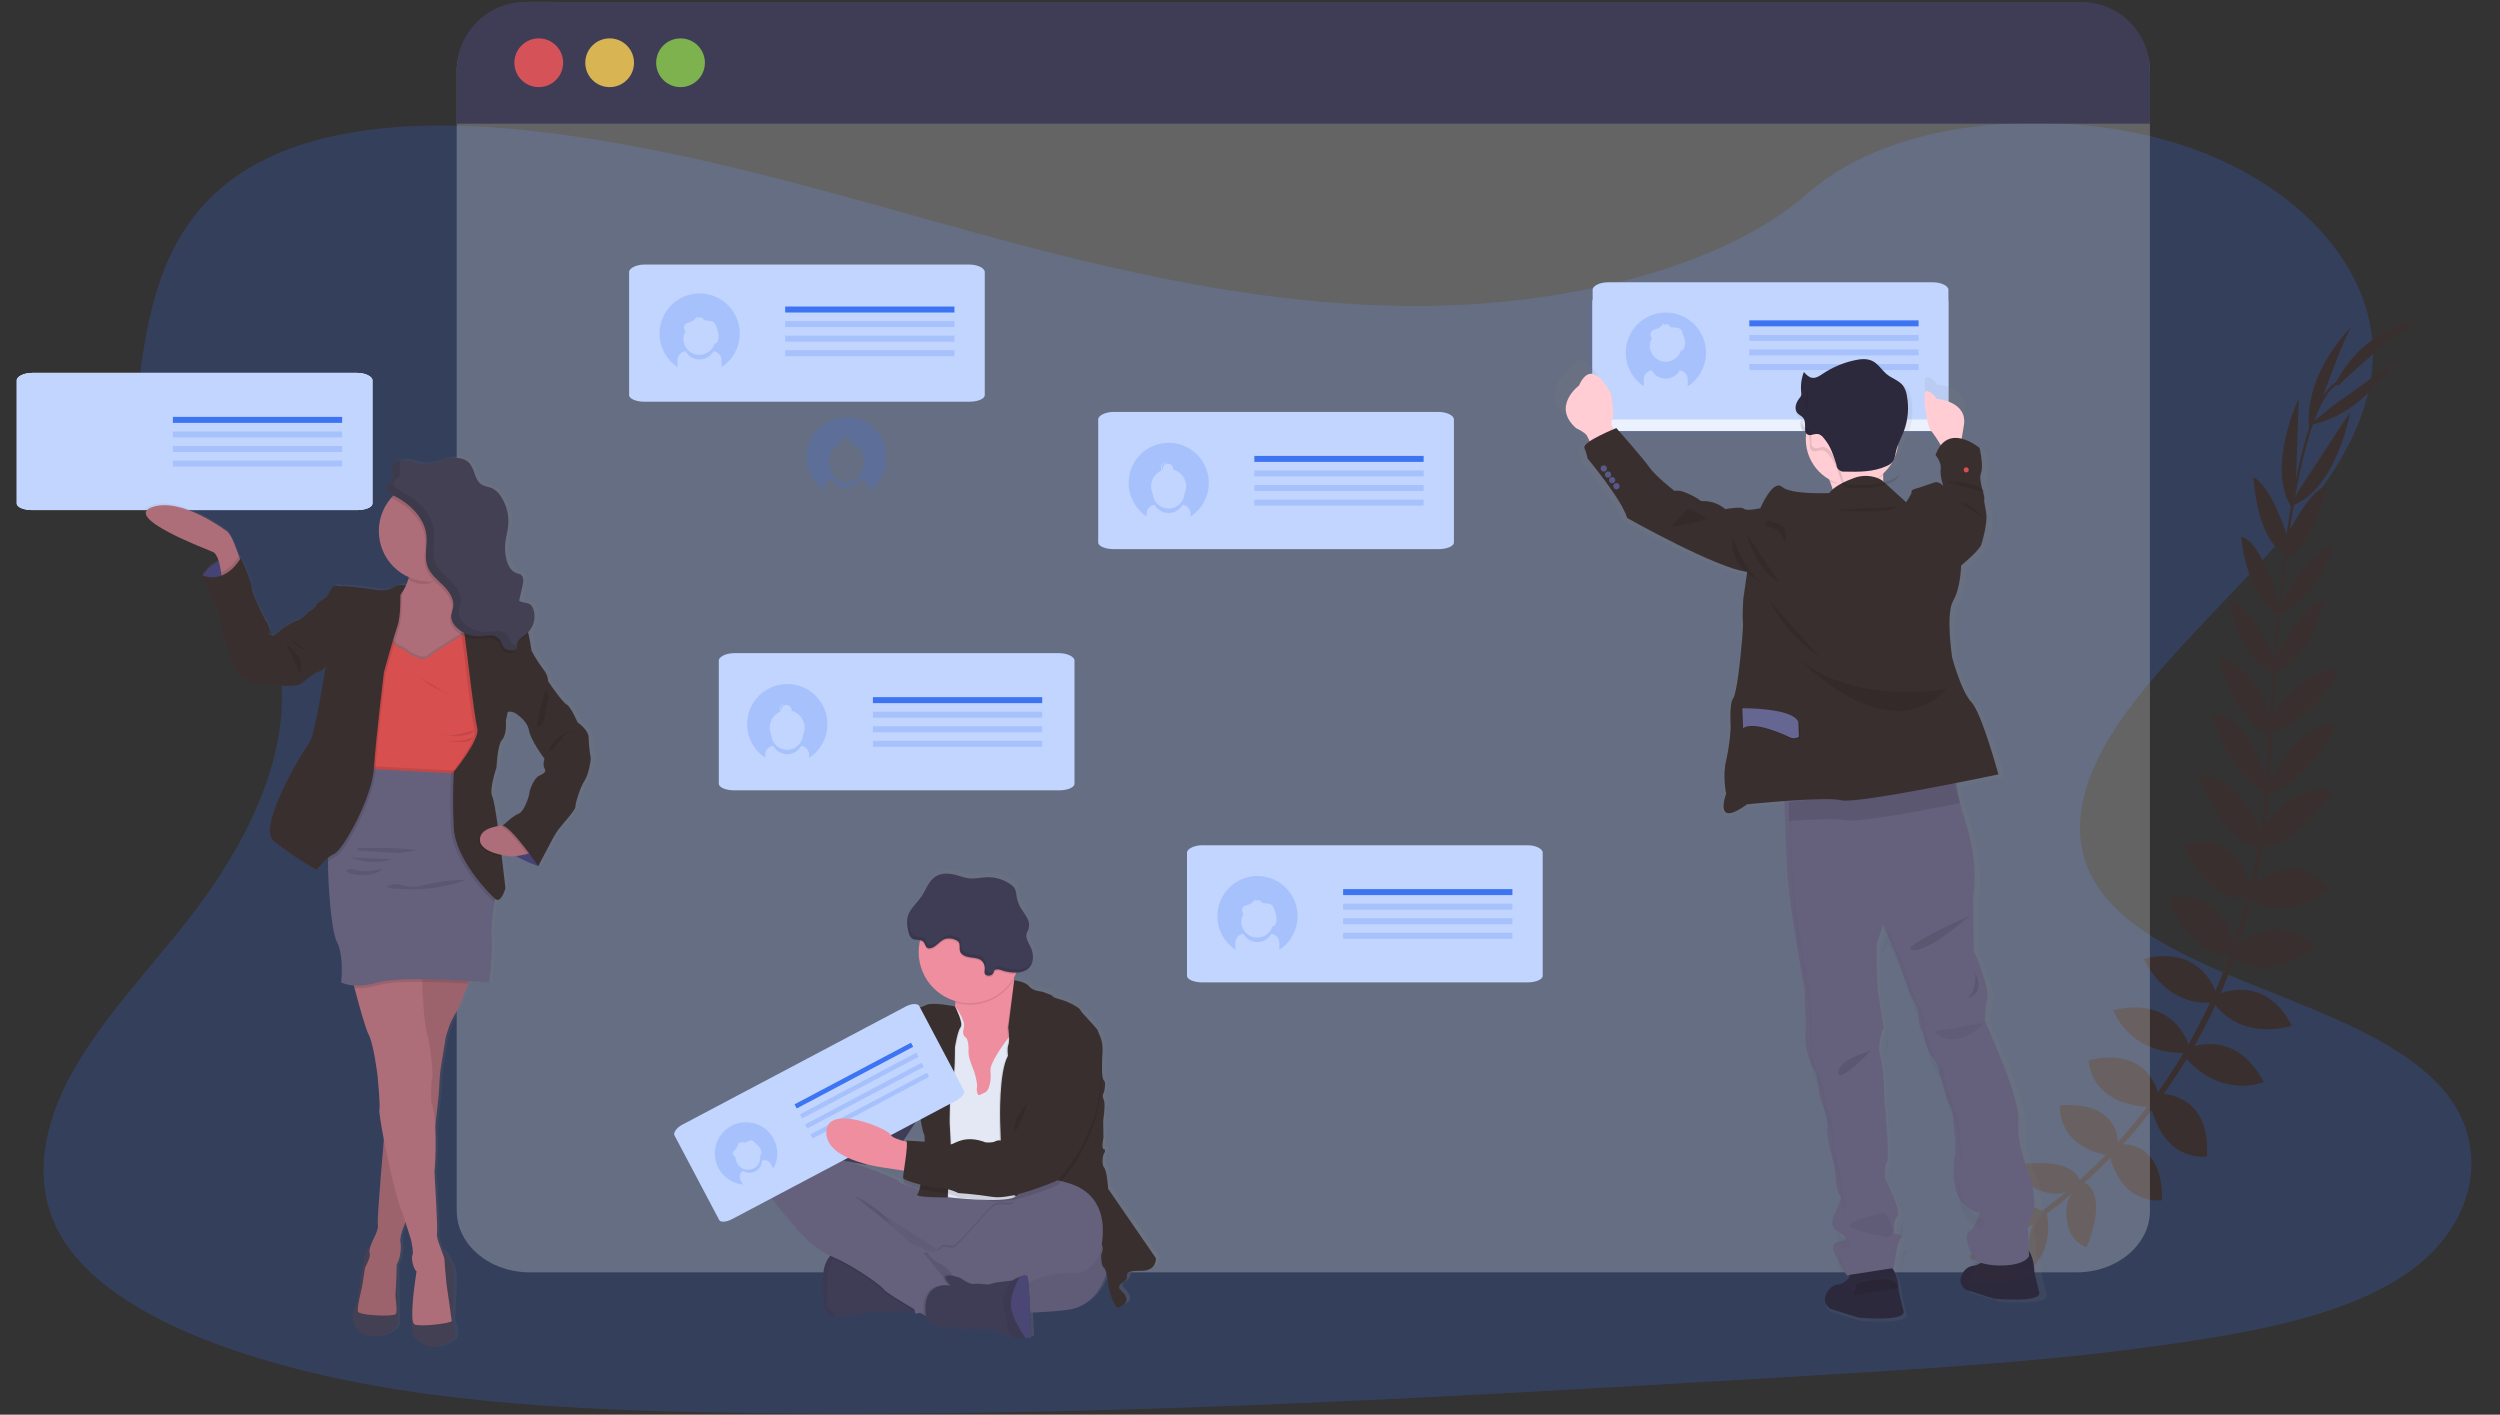 <?xml version="1.0" encoding="utf-8"?>
<!-- Generator: Adobe Illustrator 16.0.0, SVG Export Plug-In . SVG Version: 6.00 Build 0)  -->
<!DOCTYPE svg PUBLIC "-//W3C//DTD SVG 1.1//EN" "http://www.w3.org/Graphics/SVG/1.1/DTD/svg11.dtd">
<svg version="1.1" id="Layer_1" xmlns="http://www.w3.org/2000/svg" xmlns:xlink="http://www.w3.org/1999/xlink" x="0px" y="0px"
	 width="1136.636px" height="643.182px" viewBox="0 0 1136.636 643.182" enable-background="new 0 0 1136.636 643.182"
	 xml:space="preserve">
<rect x="0" y="0" width="1136.636" height="643.182" fill="#333333" stroke="none"/>
<rect id="backgroundrect" fill="none" width="1136.636" height="643.182"/>
<title>status update</title>
<g>
	<title>Layer 1</title>
	<path id="svg_1" opacity="0.21" fill="#3C74F3" enable-background="new    " d="M647.255,139.098
		c-70.76,0.54-138.73-15.45-203.73-33.27s-129.47-37.83-198.84-46c-44.62-5.28-95.4-4.45-130.48,16
		c-33.75,19.66-43.73,51.88-48.66,81.62c-3.71,22.38-5.52,45.86,7.54,66.23c9.07,14.13,24.69,25.73,35.68,39.19
		c38.26,46.84,14.54,107.11-23.4,155.511c-17.77,22.67-38.57,44.49-52.11,68.49s-19.18,51.109-5.79,74.6
		c13.28,23.289,43.54,40.061,76.08,51.449c66.1,23.141,143.17,27.701,218.23,29.17c166.14,3.24,332.71-6.639,498.82-16.51
		c61.48-3.65,123.23-7.33,183.48-17.15c33.459-5.449,67.93-13.43,91.75-30.6c30.24-21.799,36.68-57.119,15-82.34
		c-36.371-42.289-133-49.68-159-95.529c-14.311-25.24-1.57-54.371,17-78.912c39.939-52.649,108.34-100,109.949-158.629
		c1.111-40.25-34-79.28-86.68-96.43c-55.24-18-130.779-12.79-169.84,21.62C782.095,122.978,709.755,138.628,647.255,139.098z"/>
	<path id="svg_2" fill="#3A2F2F" d="M928.97,550.93c0,0-12.291-8.109-24.471-2.35c0,0,3.75,7.229,19.17,6.54L928.97,550.93z"/>
	<path id="svg_3" fill="#3A2F2F" d="M930.48,551.36c0,0,3.74,14.239-5.631,23.93c0,0-5.639-5.87-0.049-20.25L930.48,551.36z"/>
	<path id="svg_4" fill="#3A2F2F" d="M945.81,537.69c0,0-0.91-12.11-28.26-8.101c0,0-0.121,7.82,9.48,11.521
		C936.63,544.811,941.021,541.69,945.81,537.69z"/>
	<path id="svg_5" fill="#3A2F2F" d="M947.49,537.61c0,0,11.561,3.71,1.25,29.359c0,0-7.619-1.7-9-11.91
		C938.361,544.85,942.48,541.32,947.49,537.61z"/>
	<path id="svg_6" fill="#3A2F2F" d="M962.97,520.42c0,0,1.57-19.93-26.381-17.88c0,0-2,18,21.451,22.68L962.97,520.42z"/>
	<path id="svg_7" fill="#3A2F2F" d="M981.4,497.93c0,0-3.83-22.59-31.76-15.859c0,0-0.109,19.529,27.199,21.239L981.4,497.93z"/>
	<path id="svg_8" fill="#3A2F2F" d="M994.941,474.67c0,0-6.42-22-34.102-15.42c0,0,6.592,19.79,32.262,19.48L994.941,474.67z"/>
	<path id="svg_9" fill="#3A2F2F" d="M1007.759,451.95c0,0-6.27-22.83-33-16c0,0,8.92,21.689,31.23,19.87L1007.759,451.95z"/>
	<path id="svg_10" fill="#3A2F2F" d="M1016.031,430.37c0,0-4.82-27.92-29.74-21.74c0,0,7.23,25.4,27.9,25.8L1016.031,430.37z"/>
	<path id="svg_11" fill="#3A2F2F" d="M1023.771,404.3c0,0-5.781-28.149-31-20c0,0,9.889,26.601,29.219,23.851L1023.771,404.3z"/>
	<path id="svg_12" fill="#3A2F2F" d="M1028.57,380.03c0,0-9.189-28.141-28.68-27.38c0,0,9.4,29.729,27,33L1028.57,380.03z"/>
	<path id="svg_13" fill="#3A2F2F" d="M1031.621,356.36c0,0-10-33.88-25.871-31.271c0,0,6.93,25.9,25.301,36.55L1031.621,356.36z"/>
	<path id="svg_14" fill="#3A2F2F" d="M1033.4,328.08c0,0-9.369-28.23-25-29.36c0,0,6.371,27.78,24.68,36.69L1033.4,328.08z"/>
	<path id="svg_15" fill="#3A2F2F" d="M1035.24,301.8c0,0-11.689-28.26-22-28.9c0,0,5.08,27.831,21,33.541L1035.24,301.8z"/>
	<path id="svg_16" fill="#3A2F2F" d="M1036.541,277.23c0,0-7.18-30.7-17.52-33.24c0,0,1.408,25.11,16.479,35.54L1036.541,277.23z"/>
	<path id="svg_17" fill="#3A2F2F" d="M1040.4,245.14c0,0-7.561-24.46-15.93-28.19c0,0,1.66,28.84,14,34.18L1040.4,245.14z"/>
	<path id="svg_18" fill="#3A2F2F" d="M1043.66,224.07l1.531-43.14c0,0-15.621,32.56-2.682,50.75L1043.66,224.07z"/>
	<path id="svg_19" fill="#3A2F2F" d="M1055.75,181.2c0,0,11.26-31.5,14-33.26c0,0-22.1,20.44-19.939,46.73L1055.75,181.2z"/>
	<path id="svg_20" fill="#3A2F2F" d="M963.74,520.28c0,0,19.82-2.601,19.221,25.42c0,0-17.91,2.91-23.75-20.25L963.74,520.28z"/>
	<path id="svg_21" fill="#3A2F2F" d="M982.4,497.17c0,0,22.91-0.07,21,28.6c0,0-19.221,3.431-25.57-23.18L982.4,497.17z"/>
	<path id="svg_22" fill="#3A2F2F" d="M995.16,476.52c0,0,20.791-9.75,34.1,15.421c0,0-19.209,8.119-35.93-11.351L995.16,476.52z"/>
	<path id="svg_23" fill="#3A2F2F" d="M1008.22,452.16c0,0,21.289-10.37,33.789,14.21c0,0-22.17,7.64-35.539-10.32L1008.22,452.16z"
		/>
	<path id="svg_24" fill="#3A2F2F" d="M1015.75,430.98c0,0,20.49-19.58,36.85,0.22c0,0-20.939,16.1-37.789,4.14L1015.75,430.98z"/>
	<path id="svg_25" fill="#3A2F2F" d="M1022.611,403.63c0,0,20.619-20,36.84,0.92c0,0-23.141,16.431-37.57,3.28L1022.611,403.63z"/>
	<path id="svg_26" fill="#3A2F2F" d="M1026.47,379.23c0,0,15.879-25,34.57-19.41c0,0-16.471,26.47-34.4,25.29L1026.47,379.23z"/>
	<path id="svg_27" fill="#3A2F2F" d="M1031.15,356.2c0,0,16-31.49,31.131-26c0,0-11.531,24.2-31.541,31.31L1031.15,356.2z"/>
	<path id="svg_28" fill="#3A2F2F" d="M1032.25,326.47c0,0,16.451-24.779,31.861-21.76c0,0-13.451,25.13-33.451,28.93L1032.25,326.47
		z"/>
	<path id="svg_29" fill="#3A2F2F" d="M1033.5,301.19c0,0,12.75-27.8,23.121-28c0,0-6.131,27.61-22.26,32.72L1033.5,301.19z"/>
	<path id="svg_30" fill="#3A2F2F" d="M1036.031,276.63c0,0,14.17-28.17,24.818-28.22c0,0-7.25,24.08-24.35,30.69L1036.031,276.63z"
		/>
	<path id="svg_31" fill="#3A2F2F" d="M1038.16,246.87c0,0,10.6-23.3,19.381-25.94c0,0-5.301,28.4-18.211,32.12L1038.16,246.87z"/>
	<path id="svg_32" fill="#3A2F2F" d="M1044.919,223.25l23.691-36.08c0,0-6.07,35.6-27.141,43L1044.919,223.25z"/>
	<path id="svg_33" fill="#3A2F2F" d="M1061.179,184.1c0,0,27.541-19,28.531-22.08c0,0-14,26.62-40,31.32L1061.179,184.1z"/>
	<path id="svg_34" fill="#3A2F2F" d="M1062.83,175.55c0,0,31.611-30.38,39.68-30.35c0,0-26.068,1.19-40.439,28.74L1062.83,175.55z"
		/>
	<path id="svg_35" fill="#3A2F2F" d="M1038.47,251.38l1.15,0.15c5.939-46.5,14.6-74,24.389-77.37l-0.379-1.1
		C1053.25,176.66,1044.55,203.74,1038.47,251.38z"/>
	<path id="svg_36" fill="#3A2F2F" d="M1029.74,362.55l1.74,0.15c0.359-4.34,0.641-8.79,0.83-13.21
		c1.66-38.48,4.23-73.82,7.619-100.31l-1-1.25c-3.389,26.54-6.689,62.95-8.35,101.49C1030.4,353.8,1030.099,358.24,1029.74,362.55z"
		/>
	<path id="svg_37" fill="#3A2F2F" d="M896.509,573.06c0.311-0.13,30.941-13.81,62.73-46.439c18.623-19.107,34.098-41.047,45.85-65
		c14.691-29.93,23.65-66.71,26.66-102.44l-1.82,0.851c-6.738,80.2-43.26,135-72.289,164.85c-31.48,32.33-61.76,45.87-62.061,46
		L896.509,573.06z"/>
	<path id="svg_38" opacity="0.24" fill="#FFFFFF" enable-background="new    " d="M977.479,32.055v518.42
		c0,15.41-14.871,28-33.23,28H240.877c-18.36,0-33.23-12.539-33.23-28V32.055c0-15.44,14.87-31.19,33.23-31.19l703.33,1.71
		C962.569,2.575,977.479,16.665,977.479,32.055z"/>
	<path id="svg_39" fill="#3F3D56" d="M977.479,32.215v24H207.647v-24c0-17.314,14.036-31.35,31.35-31.35c0.01,0,0.02,0,0.03,0
		h707.11C963.448,0.871,977.479,14.905,977.479,32.215z"/>
	<circle id="svg_40" opacity="0.8" fill="#FA5959" enable-background="new    " cx="244.947" cy="28.53" r="11.08"/>
	<circle id="svg_41" opacity="0.8" fill="#FED253" enable-background="new    " cx="277.177" cy="28.53" r="11.08"/>
	<circle id="svg_42" opacity="0.8" fill="#8CCF4D" enable-background="new    " cx="309.407" cy="28.53" r="11.08"/>
	<g id="svg_43">
		<path id="svg_44" fill="#C1D5FF" d="M661.028,190.66v56c0,1.67-3.129,3-7,3H506.307c-3.859,0-7-1.35-7-3v-56
			c0-1.67,3.12-3.37,7-3.37h147.721C657.909,187.28,661.028,188.98,661.028,190.66z"/>
	</g>
	<rect id="svg_45" x="570.297" y="207.28" fill="#3C74F3" width="76.961" height="2.72"/>
	<path id="svg_46" opacity="0.2" fill="#3C74F3" enable-background="new    " d="M531.358,201.32
		c-10.08,0.006-18.246,8.181-18.24,18.261c0.004,6.121,3.075,11.832,8.18,15.209v-1.21c0.005-2.095,1.57-3.858,3.65-4.11
		c1.921,3.507,6.32,4.793,9.827,2.873c1.212-0.664,2.209-1.661,2.873-2.873c2.079,0.252,3.645,2.015,3.649,4.11v1.29
		c8.45-5.494,10.846-16.798,5.352-25.248C543.284,204.446,537.531,201.323,531.358,201.32L531.358,201.32z M538.517,224.46
		c-0.257,3.985-3.695,7.006-7.68,6.75c-3.627-0.234-6.516-3.124-6.75-6.75c-1.823-3.976-0.077-8.677,3.898-10.5
		c0.084-0.038,0.167-0.075,0.252-0.11c-0.252-0.391-0.387-0.846-0.391-1.31c0-1.331,1.079-2.41,2.41-2.41c0.004,0,0.007,0,0.01,0
		h0.17c-1.26,0.089-2.237,1.136-2.239,2.4c0.001,0.421,0.111,0.834,0.319,1.2h0.07c-0.015-0.16-0.015-0.32,0-0.48
		c-0.001-0.504,0.16-0.995,0.46-1.4c0.309-1.012,1.243-1.702,2.3-1.7h0.17c-0.748,0.051-1.43,0.451-1.84,1.08
		c0.393-0.265,0.856-0.404,1.33-0.4c1.331,0,2.41,1.079,2.41,2.41c0.005,0.09,0.005,0.18,0,0.27c3.468,0.928,5.88,4.07,5.88,7.66
		C539.273,222.309,539.007,223.431,538.517,224.46L538.517,224.46z"/>
	<rect id="svg_47" x="570.297" y="213.9" opacity="0.2" fill="#3C74F3" enable-background="new    " width="76.961" height="2.72"/>
	
		<rect id="svg_48" x="570.297" y="220.52" opacity="0.2" fill="#3C74F3" enable-background="new    " width="76.961" height="2.72"/>
	
		<rect id="svg_49" x="570.297" y="227.15" opacity="0.2" fill="#3C74F3" enable-background="new    " width="76.961" height="2.72"/>
	<g id="svg_50">
		<path id="svg_51" fill="#C1D5FF" d="M488.527,300.33v56c0,1.66-3.12,3-7,3h-147.72c-3.86,0-7-1.359-7-3v-56
			c0-1.67,3.12-3.37,7-3.37h147.74C485.407,296.96,488.527,298.66,488.527,300.33z"/>
	</g>
	<rect id="svg_52" x="396.877" y="316.96" fill="#3C74F3" width="76.96" height="2.721"/>
	<path id="svg_53" opacity="0.2" fill="#3C74F3" enable-background="new    " d="M357.947,310.99
		c-10.079-0.003-18.252,8.166-18.254,18.246c-0.001,6.133,3.077,11.855,8.194,15.234v-1.221c0.006-2.092,1.572-3.852,3.65-4.1
		c1.92,3.508,6.321,4.793,9.828,2.873c1.212-0.664,2.208-1.66,2.872-2.873c2.078,0.248,3.645,2.008,3.65,4.1v1.301
		c8.456-5.486,10.863-16.787,5.377-25.242C369.898,314.118,364.132,310.988,357.947,310.99z M365.098,334.13
		c-0.257,3.984-3.696,7.006-7.681,6.75c-3.626-0.234-6.516-3.123-6.75-6.75c-0.467-1.033-0.709-2.156-0.71-3.289
		c-0.001-3.197,1.915-6.082,4.86-7.32c-0.25-0.389-0.381-0.84-0.38-1.301c0-1.332,1.077-2.414,2.41-2.42h0.18
		c-1.328,0.09-2.332,1.239-2.242,2.566c0.024,0.363,0.131,0.717,0.312,1.033h0.08c-0.015-0.156-0.015-0.313,0-0.469
		c0.15-1.525,1.264-2.781,2.76-3.111h0.09c-0.748,0.057-1.427,0.456-1.84,1.081c0.391-0.26,0.85-0.398,1.32-0.4
		c1.336,0,2.42,1.084,2.42,2.419l0,0c0.005,0.092,0.005,0.182,0,0.271c4.229,1.115,6.754,5.449,5.638,9.678
		c-0.12,0.453-0.279,0.896-0.478,1.322L365.098,334.13z"/>
	
		<rect id="svg_54" x="396.877" y="323.579" opacity="0.2" fill="#3C74F3" enable-background="new    " width="76.96" height="2.721"/>
	<rect id="svg_55" x="396.877" y="330.2" opacity="0.2" fill="#3C74F3" enable-background="new    " width="76.96" height="2.719"/>
	
		<rect id="svg_56" x="396.877" y="336.819" opacity="0.2" fill="#3C74F3" enable-background="new    " width="76.96" height="2.721"/>
	<g id="svg_57">
		<path id="svg_58" fill="#C1D5FF" d="M447.727,123.649v56c0,1.66-3.119,3-7,3h-147.7c-3.85,0-7-1.36-7-3v-56
			c0-1.67,3.13-3.37,7-3.37h147.72C444.607,120.279,447.727,121.979,447.727,123.649z"/>
	</g>
	<rect id="svg_59" x="356.987" y="139.37" fill="#3C74F3" width="76.96" height="2.72"/>
	<rect id="svg_60" x="356.987" y="145.99" opacity="0.2" fill="#3C74F3" enable-background="new    " width="76.96" height="2.72"/>
	<rect id="svg_61" x="356.987" y="152.61" opacity="0.2" fill="#3C74F3" enable-background="new    " width="76.96" height="2.72"/>
	<rect id="svg_62" x="356.987" y="159.23" opacity="0.2" fill="#3C74F3" enable-background="new    " width="76.96" height="2.72"/>
	<path id="svg_63" opacity="0.2" fill="#3C74F3" enable-background="new    " d="M318.027,133.4
		c-10.084,0.049-18.22,8.263-18.171,18.348c0.029,6.091,3.094,11.767,8.171,15.132v-3.09c0.005-2.095,1.57-3.858,3.65-4.11
		c1.921,3.507,6.321,4.793,9.828,2.873c1.212-0.664,2.208-1.661,2.872-2.873c2.082,0.249,3.649,2.014,3.65,4.11v3.16
		c8.45-5.494,10.846-16.798,5.352-25.248C330.002,136.508,324.222,133.382,318.027,133.4z M326.027,155.68
		c-0.063,0.116-0.144,0.22-0.24,0.31c-0.156,0.109-0.34,0.172-0.53,0.18h-0.37c-1.158,3.833-5.204,6.001-9.037,4.843
		c-3.046-0.92-5.136-3.72-5.153-6.903c0-1.25,0.328-2.477,0.95-3.56l-0.08-0.05c-0.839-0.998-0.733-2.482,0.24-3.35
		c0.466-0.266,0.973-0.452,1.5-0.55c1.582-0.469,2.935-1.505,3.8-2.91c0.025,0.366,0.025,0.733,0,1.1
		c0.602-0.654,1.621-0.696,2.275-0.094c0.005,0.005,0.01,0.009,0.015,0.014c0.189,0.269,0.408,0.517,0.65,0.74
		c0.25,0.133,0.527,0.212,0.81,0.23l1.82,0.23c0.753,0.02,1.479,0.283,2.07,0.75c0.315,0.353,0.55,0.769,0.69,1.22
		c0.538,1.235,0.937,2.527,1.19,3.85c0.254,1.335,0.061,2.716-0.55,3.93L326.027,155.68z"/>
	<g id="svg_64">
		<path id="svg_65" fill="#C1D5FF" d="M701.399,387.659v56c0,1.67-3.121,3-7,3H546.667c-3.86,0-7-1.35-7-3v-56
			c0-1.67,3.12-3.359,7-3.359h147.751C698.278,384.249,701.399,385.94,701.399,387.659z"/>
	</g>
	<rect id="svg_66" x="610.659" y="404.239" fill="#3C74F3" width="76.959" height="2.721"/>
	
		<rect id="svg_67" x="610.659" y="410.86" opacity="0.2" fill="#3C74F3" enable-background="new    " width="76.959" height="2.719"/>
	
		<rect id="svg_68" x="610.659" y="417.489" opacity="0.2" fill="#3C74F3" enable-background="new    " width="76.959" height="2.721"/>
	
		<rect id="svg_69" x="610.659" y="424.11" opacity="0.2" fill="#3C74F3" enable-background="new    " width="76.959" height="2.719"/>
	<path id="svg_70" opacity="0.2" fill="#3C74F3" enable-background="new    " d="M571.717,398.28
		c-10.079,0.006-18.245,8.182-18.239,18.26c0.004,6.121,3.075,11.832,8.18,15.209v-3.09c0.01-2.09,1.574-3.848,3.649-4.1
		c1.921,3.508,6.321,4.793,9.828,2.873c1.212-0.664,2.209-1.66,2.873-2.873c2.078,0.248,3.645,2.008,3.65,4.1v3.17
		c8.449-5.494,10.846-16.797,5.352-25.248C583.645,401.405,577.891,398.282,571.717,398.28L571.717,398.28z M579.717,420.55
		c-0.059,0.121-0.141,0.229-0.24,0.32c-0.154,0.109-0.34,0.172-0.529,0.18h-0.379c-1.109,3.842-5.122,6.059-8.964,4.951
		s-6.059-5.121-4.951-8.963c0.162-0.563,0.392-1.102,0.684-1.607h-0.08c-0.839-0.998-0.732-2.482,0.24-3.352
		c0.466-0.266,0.973-0.451,1.5-0.549c1.58-0.467,2.934-1.498,3.8-2.9c0.025,0.367,0.025,0.734,0,1.1
		c0.603-0.654,1.621-0.695,2.275-0.094c0.005,0.004,0.01,0.01,0.015,0.014c0.188,0.27,0.405,0.514,0.65,0.73
		c0.248,0.139,0.525,0.221,0.81,0.24l1.82,0.23c0.754,0.014,1.482,0.277,2.07,0.75c0.314,0.352,0.551,0.768,0.689,1.219
		c0.539,1.236,0.939,2.527,1.191,3.85c0.238,1.322,0.039,2.686-0.57,3.881H579.717z"/>
	
		<linearGradient id="svg_71_1_" gradientUnits="userSpaceOnUse" x1="88.532" y1="601.202" x2="88.532" y2="602.202" gradientTransform="matrix(178.472 0 0 -212.322 -15362.588 128256.008)">
		<stop  offset="0" style="stop-color:#808080;stop-opacity:0.25"/>
		<stop  offset="0.54" style="stop-color:#808080;stop-opacity:0.12"/>
		<stop  offset="1" style="stop-color:#808080;stop-opacity:0.1"/>
	</linearGradient>
	<path id="svg_71" fill="url(#svg_71_1_)" d="M527.187,571.14l-21.939-31.811c0,0-0.41-7.879-1.85-9.719
		c-1.44-1.84-0.311-5.93-0.311-5.93s1.54-2.25,0.21-2.461c-1.33-0.209-0.21-5.221-0.21-5.221l-0.1-8c0,0,1.229-7.68,0.21-9.52
		c-0.616-1.014-0.577-2.295,0.1-3.27c0,0,1.23-4.4,0-5.529c-1.229-1.131-0.93-8-0.62-13.4c0.311-5.4-2.149-8.49-2.149-9.311
		s-8.101-8.789-8.101-9.51s-5.13-3.68-8.21-4.5s-4.609-1.43-4.51-1.84s-4.82-2-4.82-2s-4.3-0.311-5.95-2.451
		c-1.649-2.139-6.649-2.779-6.8-2.789l-0.09-0.43l-0.09-0.461c0.38-0.65,0.74-1.32,1.07-2c0.1-0.209,0.189-0.41,0.279-0.619
		c1.805,0.008,3.568-0.541,5.05-1.57c1.466-1.225,2.354-3.004,2.45-4.91c0.086-1.889-0.324-3.768-1.189-5.449
		c-0.9-1.84-2.22-3.75-1.771-5.75c0.2-0.861,0.721-1.621,1-2.461c0.396-1.65,0.131-3.393-0.739-4.85
		c-0.771-1.48-1.851-2.791-2.721-4.23c-1.104-1.84-1.839-3.877-2.16-6c-0.065-1.127-0.336-2.23-0.8-3.26
		c-0.468-0.725-1.08-1.344-1.8-1.82c-3.203-2.285-7.066-3.459-11-3.34c-2.79,0.1-5.58,0.85-8.35,0.51
		c-1.656-0.289-3.284-0.713-4.87-1.27c-3.44-1-7.41-1.439-10.4,0.529c-2.99,1.971-4.19,5.84-6.22,8.871
		c-1.8,2.67-4.42,4.92-5.79,7.76c0-0.061,0-0.109,0-0.17c-0.33,0.66-0.585,1.354-0.76,2.07c-0.38,2.264-0.226,4.586,0.45,6.779
		c0.158,1.174,0.75,2.244,1.66,3c1,0.65,2.4,0.5,3.59,0.711c-0.05,0.189-0.1,0.389-0.14,0.58c-0.343,1.6-0.514,3.232-0.51,4.869
		c-0.004,10.367,6.805,19.506,16.74,22.471c0,0.209,0,0.42,0,0.619c-0.002,0.588-0.035,1.176-0.101,1.76l0,0
		c0,0-10.31-2.119-13.07-0.68s-8.21,2.551-9,3.371c-0.79,0.818-2.87,0.209-4.72,5c-1.85,4.789-2.05,9.719-4.4,12
		c-2.35,2.279-3.59,3.789-3.7,5.43c-0.11,1.639,0.31,2-0.61,2.549c-0.92,0.551-2.26,2.66-1.85,3.48
		c0.292,1.158-0.157,2.377-1.13,3.07c-0.987,0.697-1.531,1.865-1.43,3.07c0,0-0.62,2.25-2.05,2.76c-1.43,0.51-2.36,3.891-2.36,3.891
		l-4.65,5.35l-9.22-10.201c-1.438-1.584-3.887-1.709-5.48-0.279l-4.54,4.029c-1.747,0.424-3.326,1.365-4.53,2.701
		c-0.983,1.014-1.776,2.195-2.34,3.49l-2.48,2.229c-1.6,1.975-1.853,4.719-0.64,6.951l5.91,6.529v0.061
		c-2.095,0.174-4.087,0.984-5.71,2.32c-8.81,7.779-8.92,14.939-7.58,18.209c1.34,3.271,12.51,15.861,12.51,15.861
		s6.49,8.439,15.86,12.93l0,0l-0.07,0.07c-0.19,0.199-0.37,0.408-0.55,0.639l-0.15,0.201c-0.052,0.063-0.099,0.129-0.14,0.199
		l-0.17,0.24l-0.13,0.199l-0.18,0.301l-0.11,0.189l-0.21,0.4c0,0-0.05,0.09-0.07,0.131c-0.02,0.039-0.17,0.369-0.25,0.559
		l-0.09,0.211c0,0.129-0.1,0.27-0.16,0.4l-0.09,0.27c0,0.129-0.09,0.26-0.13,0.4l-0.09,0.289c-0.04,0.141-0.08,0.291-0.12,0.451
		c0,0.09-0.05,0.18-0.07,0.27s-0.11,0.49-0.16,0.74c-0.005,0.096-0.005,0.193,0,0.289c-0.041,0.176-0.07,0.352-0.09,0.531
		c0,0.119,0,0.238-0.05,0.369c-0.05,0.131-0.05,0.33-0.07,0.51s0,0.25,0,0.391s0,0.379,0,0.58v0.359c0,0.32,0,0.65,0,1
		c-0.21,12,0.49,13.711,0.49,13.711c0.926,2.256,3.015,3.822,5.44,4.08c0.588,0.041,1.179,0.012,1.76-0.09
		c5.33-0.932,17.84-3.07,22.25-2.25c2.65,0.488,7.56-0.24,11.05-0.9l0.92-0.18l0.64,2l2-0.561l1.72,1l1.09,0.619
		c2,6.861,10.24,4.521,10.24,4.521l1.95,1.129l19.79,0.51c2.218,1.346,4.563,2.471,7,3.361c0.326,0.1,0.661,0.174,1,0.219
		c1.833,0.148,3.673,0.182,5.51,0.1c1.52,0,2.69-0.1,2.69-0.1s-0.2-5.369-0.49-11.391c6.134-0.15,12.253-0.65,18.33-1.5
		c10.569-1.859,15-11.469,16.6-16.6c0.479,2.098,0.813,4.227,1,6.371c0.433,1.871,0.979,3.715,1.64,5.52
		c0.576,1.457,1.336,2.834,2.261,4.1c7.79-2.66,3.069-6.65,1.43-8.391c-1.64-1.738,1.13-3.17,1.13-3.17s2.16-1.439,2-2.77
		s-0.31-2.76,6.67-2.66C527.658,576.909,527.187,571.14,527.187,571.14z M418.907,505.819c0.09,0.59,1.06,6.891,1.94,8.551
		c0.251,1.104,0.329,2.242,0.23,3.369c-4.13-0.33-8.43-0.51-8.43-0.51c0.124,0.152,0.2,0.336,0.22,0.531l-0.65-0.15l-0.95-0.23
		l7.62-11.57L418.907,505.819z M403.828,529.819l7.15,1.141l0.6,0.09c-0.199,1.117-0.322,2.246-0.37,3.381
		c0,0.1,0.16,0.229,0.39,0.379c-0.091,0.559-0.138,1.125-0.14,1.689c0.12,0.57,3.46,1.791,7.3,2.811c-0.06,0.201-0.11,0.4-0.16,0.58
		l0,0c-3.39-1.779-8.72-2.609-9.34-3.93s-18.76-7.67-18.76-7.67s-0.67-0.35-1.81-0.9l4.78,0.9l1.31-0.131
		c2.978,0.744,6.001,1.295,9.05,1.65V529.819z"/>
	<path id="svg_72" fill="#65617D" d="M503.847,575.591c0,0-2.85,17.18-17.279,19.719c-14.431,2.541-62.601,2-62.601,2
		s-27.54-4-37.5-27.23c-9.96-23.229-16.37-32.529-7.83-32.93c8.54-0.4,54.58,15.551,57.221,15.75
		C438.498,553.101,506.387,517.56,503.847,575.591z"/>
	<path id="svg_73" opacity="0.05" enable-background="new    " d="M503.847,575.591c0,0-2.85,17.18-17.279,19.719
		c-14.431,2.541-62.601,2-62.601,2s-27.54-4-37.5-27.23c-9.96-23.229-16.37-32.529-7.83-32.93c8.54-0.4,54.58,15.551,57.221,15.75
		C438.498,553.101,506.387,517.56,503.847,575.591z"/>
	<path id="svg_74" fill="#3F3D56" d="M374.657,594.659c0.9,2.25,2.962,3.826,5.37,4.102c0.582,0.039,1.167,0.004,1.74-0.102
		c5.28-0.91,17.68-3,22.05-2.229c2.63,0.488,7.5-0.24,11-0.891c2.3-0.43,4-0.84,4-0.84s-4.06-13.52-4.57-13.92
		c-0.51-0.4-18.33-11.121-18.33-11.121l-14.09-1l0,0c-1.894,0.285-3.603,1.293-4.77,2.811c-1.49,1.801-2.77,4.75-2.85,9.59
		C373.958,592.97,374.657,594.659,374.657,594.659z"/>
	<path id="svg_75" opacity="0.05" enable-background="new    " d="M374.657,594.659c0.9,2.25,2.962,3.826,5.37,4.102
		c-1.381-1.785-2.657-3.648-3.82-5.58l0.07-9.861c-0.584-5.49,1.476-10.932,5.55-14.66l0,0c0,0-7.42,0.51-7.62,12.4
		C374.007,592.95,374.657,594.659,374.657,594.659z"/>
	<path id="svg_76" opacity="0.1" enable-background="new    " d="M435.757,573.149l13.11-10.26l20.63-20.33l-5.59-0.25
		c-0.84,0.531-3.181,2.211-3.271,4.25c-0.1,2.48-5.569,0.17-8.42,1.59c-2.85,1.42-16.77,19.24-19.189,19.131
		c-2.421-0.111-4.37-1.24-5.38,0.49c-0.024,0.037-0.051,0.074-0.08,0.109L435.757,573.149z"/>
	<path id="svg_77" opacity="0.1" enable-background="new    " d="M377.027,571.489l1.42,0.65c10,4.27,22.25,13.211,23.17,14.84
		c0.56,1,7.69,5.32,13.19,8.561c2.3-0.43,4-0.84,4-0.84s-4.06-13.52-4.57-13.92c-0.51-0.4-18.32-11.121-18.32-11.121l-14.09-1l0,0
		C379.92,568.942,378.198,569.958,377.027,571.489z"/>
	<path id="svg_78" fill="#65617D" d="M349.368,542.36c1.32,3.25,12.4,15.75,12.4,15.75s7,9.15,17,13.42s22.26,13.209,23.17,14.84
		c0.59,1,8.53,5.82,14.12,9.109l1.26,0.73l2.77,1.609l1.47,0.84c0,0,3.4-2.729,6.79-5.479s6.68-5.441,6.73-5.59
		c0.1-0.311,1.42-3.762,1.109-4c-0.159-0.102-0.85-1.512-2.14-3.141c-1.362-1.814-3.134-3.281-5.17-4.281
		c-2.965-1.506-5.331-3.973-6.71-7c0,0-0.45-0.318-1.12-0.75c-1.387-0.941-2.937-1.619-4.57-2c-2.24-0.279-6.4-4.85-6.4-4.85
		c-1.64-1.059-3.01-2.486-4-4.17c-1.07-2.23-16.83-13-18.29-14l38.24,24.49l9.15,5.871l13.11-10.262l20.63-20.33l-6.811-0.299
		c-10-0.439-27.829-1.121-30.079-0.609c-1.831,0.428-3.72,0.549-5.59,0.359c0,0-5.08,0.23-8.43-1.541c-3.35-1.77-8.65-2.6-9.26-3.91
		c-0.61-1.309-18.6-7.619-18.6-7.619s-24.49-13-33.23-5.279C348.177,531.989,348.027,539.11,349.368,542.36z"/>
	<path id="svg_79" fill="#EE8E9E" d="M428.337,467.761l3.15,10.469l4.06,23.58l14.94,1l4.33-7.18l4.31-7.15
		c0,0,2.69-9.529,4.63-18.75c1.71-8.15,2.82-16.07,1-16.93c-1.65-0.76-2.729-3.51-3.439-6.459c-0.091-0.361-0.171-0.73-0.24-1.102
		c-0.501-2.502-0.835-5.033-1-7.58c0,0-31.311-1.629-26.94,11.281c0.784,2.201,1.184,4.521,1.181,6.859
		c-0.002,0.584-0.036,1.168-0.101,1.75C433.775,461.626,431.642,465.331,428.337,467.761z"/>
	<path id="svg_80" fill="#E3E8F4" d="M421.828,466.03l1.12,17.789l2.54,15.141l2.85,7l2.54,38.359c0,0,24.5,2.84,30.46,0
		c0.429-0.178,0.801-0.469,1.08-0.84c7.2-10.869,4.84-42.35,4.84-42.35l2.771-20.359l-1.83-10.551l-4.42-0.471l-3.41-0.359
		c0,0-0.771,0.939-1.87,2.41c-3,4-8.561,11.801-8.19,15.07c0.511,4.471-0.609,9-2.34,9.75c-1.729,0.75-3.149,1.939-3.45,0.721
		c-0.43-1.027-0.538-2.162-0.31-3.25c0.31-1.73-1.32-7-1.32-7s-2.74-6.201-2.54-8.842c0.2-2.639-0.3-5.689-1.12-6.398
		c-0.819-0.711-1.93-1.432-1-4.682c0.931-3.25-4-9.578-4-9.578L421.828,466.03z"/>
	<path id="svg_81" opacity="0.1" enable-background="new    " d="M454.198,510.45l1,30.391l5.87,3.26
		c0.431-0.18,0.805-0.473,1.08-0.852c7.199-10.869,4.84-42.35,4.84-42.35l2.739-20.33l-1.829-10.549l-4.421-0.471
		c1.71-8.15,2.83-16.061,1-16.92c-1.649-0.77-2.739-3.51-3.439-6.461l0,0l-3.181,21.49c0,0,0.271,1.932,0.36,3.932
		c0.131,1.268,0.043,2.551-0.26,3.789c-0.71,1.83-0.2,5.08-0.2,5.08c-1.83,3.23-2.75,9.209-3.189,15
		C453.967,503.14,454.198,510.45,454.198,510.45z"/>
	<path id="svg_82" fill="#3A2F2F" d="M461.127,445.659c0,0,5.12,0.641,6.74,2.771c1.62,2.129,5.899,2.439,5.899,2.439
		s4.881,1.629,4.771,2c-0.11,0.369,1.43,1,4.479,1.83c3.051,0.83,8.131,3.76,8.131,4.48c0,0.719,8,8.629,8,9.449
		s2.43,3.859,2.13,9.25c-0.301,5.391-0.61,12.189,0.609,13.311c1.22,1.119,0,5.49,0,5.49c-0.668,0.969-0.707,2.24-0.1,3.25
		c1,1.83-0.21,9.449-0.21,9.449l0.109,7.93c0,0-1.119,5,0.2,5.18c1.32,0.18-0.2,2.441-0.2,2.441s-1.119,4.068,0.301,5.898
		s1.83,9.65,1.83,9.65l21.75,31.611c0,0,0.3,5.789-6.61,5.689s-6.811,1.32-6.601,2.641c0.211,1.318-1.93,2.75-1.93,2.75
		s-2.75,1.42-1.12,3.148c1.63,1.73,6.3,5.691-1.42,8.33c-0.915-1.252-1.668-2.617-2.24-4.059c-0.653-1.797-1.197-3.629-1.63-5.49
		c0,0-0.71-7.73-2.13-8.74s-1.22-5.9-1.22-5.9s2-4-0.811-5.59c-2.81-1.59-44.109-24.49-44.109-24.49l-1-30.391
		c0,0-0.71-22.459,3.56-30c0,0-0.51-3.25,0.2-5.08s-0.1-7.729-0.1-7.729L461.127,445.659z"/>
	<path id="svg_83" opacity="0.1" enable-background="new    " d="M434.488,457.88c0,0-10.22-2.109-13-0.689
		c-2.78,1.42-8.13,2.539-8.94,3.359s-2.85,0.199-4.68,5c-1.83,4.801-2,9.65-4.37,11.891s-3.56,3.76-3.66,5.379
		c-0.1,1.621,0.31,2-0.61,2.541c-0.92,0.539-2.23,2.65-1.83,3.459c0.4,0.811,21.14,18.701,21.14,18.701s1,6.809,1.93,8.539
		c0.93,1.73-1,25.51-3.05,27.131c-2.05,1.619,13.76,1.469,13.76,1.469s0.72-15.6,1.33-16.42s-0.41-17.479-0.41-17.479
		s-0.1-14.23,1.221-18c1.319-3.771,1.17-16.262,1.17-16.262s1.17-7.5,2.59-9.25S434.488,457.88,434.488,457.88z"/>
	<path id="svg_84" fill="#3A2F2F" d="M434.187,457.569c0,0-10.22-2.1-13-0.68c-2.78,1.42-8.13,2.541-8.94,3.35
		c-0.81,0.811-2.85,0.211-4.67,5c-1.82,4.791-2,9.66-4.37,11.891s-3.56,3.76-3.66,5.391c-0.1,1.629,0.3,2-0.61,2.539
		c-0.91,0.541-2.24,2.641-1.83,3.461s21.14,18.699,21.14,18.699s1,6.811,1.93,8.529c0.93,1.721-1,25.512-3.05,27.141
		c-2.05,1.631,13.72,1.471,13.72,1.471s0.71-15.6,1.32-16.41s-0.41-17.48-0.41-17.48s-0.1-14.23,1.22-18
		c1.32-3.77,1.181-16.26,1.181-16.26s1.16-7.5,2.58-9.25S434.187,457.569,434.187,457.569z"/>
	<path id="svg_85" opacity="0.1" enable-background="new    " d="M433.107,448.96c0.784,2.201,1.184,4.523,1.181,6.859
		c10.281,3.063,21.324-1.299,26.74-10.559c-0.501-2.502-0.836-5.035-1-7.58C460.028,437.681,428.738,436.05,433.107,448.96z"/>
	<path id="svg_86" fill="#EE8E9E" d="M417.667,432.899c0.026,12.824,10.443,23.199,23.267,23.174
		c12.824-0.027,23.199-10.443,23.173-23.268c-0.025-12.824-10.442-23.199-23.267-23.172c-10.959,0.021-20.411,7.703-22.673,18.426
		C417.832,429.651,417.665,431.274,417.667,432.899z"/>
	<path id="svg_87" fill="#3F3D56" d="M402.728,486.771l-5.59,1.729c0.269,1.135-0.174,2.32-1.12,3c-0.964,0.686-1.502,1.822-1.42,3
		c0,0-0.61,2.24-2,2.75c-1.39,0.512-2.33,3.861-2.33,3.861l-4.68,5.389c0,0-1.73,1.42-1.42,2.131s-1.83,0.91-1.83,0.91l1.12,18.1
		l9.65,1.82l6-0.609l4.88-1.82l4.27-2.551l1.93-5l8.53-13L402.728,486.771z"/>
	<path id="svg_88" fill="#EE8E9E" d="M383.717,511.06c0,0-12.4-17.891-21.65-8.23s3.76,25.301,6.81,24.791s17.59-1.32,17.59-1.32
		L383.717,511.06z"/>
	<path id="svg_89" opacity="0.1" enable-background="new    " d="M418.167,428.06c0.641,0.055,1.245,0.326,1.71,0.77
		c0.78,0.83,0.82,2.301,1.85,2.82c0.381,0.162,0.801,0.211,1.21,0.141c2.7-0.391,4.26-3.439,6.86-4.279
		c1.518-0.383,3.12-0.246,4.55,0.389c0.58,0.195,1.098,0.541,1.5,1c0.87,1.131,0.26,2.781,0.66,4.141
		c0.561,1.891,2.811,2.641,4.771,2.881c1.96,0.238,4.149,0.389,5.449,1.859c0.874,1.109,1.237,2.537,1,3.93
		c-0.114,0.48-0.114,0.98,0,1.459c0.54,1.521,3.181,1.301,3.87,0.092c0.5-0.871,0.351-1.602,1.53-1.842
		c0.854-0.07,1.711,0.076,2.49,0.432c2.068,0.719,4.25,1.059,6.439,1c5.471-11.637,0.474-25.504-11.162-30.975
		c-11.635-5.469-25.502-0.473-30.973,11.162c-0.761,1.619-1.333,3.322-1.705,5.072L418.167,428.06z"/>
	<path id="svg_90" fill="#3F3D56" d="M447.677,442.53c-0.114-0.48-0.114-0.98,0-1.461c0.237-1.393-0.126-2.82-1-3.93
		c-1.3-1.471-3.5-1.609-5.45-1.859c-1.949-0.25-4.21-1-4.77-2.881c-0.4-1.359,0.21-3-0.66-4.139c-0.399-0.465-0.918-0.811-1.5-1
		c-1.43-0.639-3.031-0.779-4.55-0.4c-2.6,0.84-4.16,3.889-6.86,4.279c-0.408,0.07-0.828,0.021-1.21-0.141c-1-0.52-1.07-2-1.85-2.818
		c-1.24-1.311-3.58-0.471-5.09-1.441c-0.909-0.754-1.496-1.826-1.64-3c-0.676-2.18-0.83-4.488-0.45-6.74
		c0.88-3.779,4.26-6.369,6.42-9.6c2-3,3.14-6.809,6.16-8.809s6.9-1.541,10.31-0.531c1.57,0.563,3.187,0.988,4.83,1.27
		c2.739,0.34,5.5-0.41,8.27-0.5c3.907-0.127,7.746,1.039,10.92,3.32c0.715,0.467,1.321,1.08,1.78,1.801
		c0.465,1.021,0.736,2.119,0.8,3.24c0.323,2.1,1.05,4.117,2.141,5.939c0.859,1.43,1.93,2.73,2.699,4.209
		c0.864,1.447,1.126,3.174,0.73,4.811c-0.26,0.84-0.771,1.59-1,2.451c-0.45,2,0.86,3.879,1.75,5.709
		c0.862,1.672,1.273,3.541,1.19,5.42c-0.104,1.891-0.988,3.654-2.44,4.871c-1.51,1.049-3.312,1.596-5.15,1.559
		c-2.232,0.07-4.459-0.268-6.569-1c-0.776-0.352-1.631-0.5-2.48-0.43c-1.189,0.24-1,1-1.54,1.84
		C450.857,443.829,448.217,444.05,447.677,442.53z"/>
	<path id="svg_91" opacity="0.1" enable-background="new    " d="M435.147,573.761l13.11-10.262l20.63-20.33l-6.81-0.299
		c-0.8,0.719-1.312,1.703-1.44,2.77c-0.1,2.49-5.569,0.18-8.42,1.6c-2.85,1.42-16.77,19.24-19.189,19.121
		c-2.421-0.121-4.37-1.23-5.38,0.49l-0.08,0.119c-0.405,0.465-0.948,0.787-1.55,0.92L435.147,573.761z"/>
	<path id="svg_92" fill="#65617D" d="M408.717,573.05l6.59,21l1,3.301l3.14-0.861l6.92-1.898l30.8-8.461
		c3.87-0.184,7.654-1.207,11.09-3c5.821-3.268,12.486-4.723,19.141-4.18c4.069,0.379,8.6-1.371,12.359-8.32
		c0,0,8.53-25.199-13-32.41c-21.53-7.209-22.58,3.83-22.58,3.83l-0.29,0.18c-0.84,0.531-3.18,2.211-3.27,4.25
		c-0.101,2.48-5.57,0.17-8.42,1.59c-2.851,1.42-16.75,19.32-19.17,19.211c-2.421-0.111-4.37-1.24-5.38,0.49
		c-0.024,0.037-0.051,0.074-0.08,0.109c-0.75,1-3,1.279-4.51,1.32c-0.82,0-1.41,0-1.41,0l-0.19,0.061l-1.56,0.459L408.717,573.05z"
		/>
	<path id="svg_93" opacity="0.1" enable-background="new    " d="M410.427,532.2l3.17,0.51l1.32-13.109c0,0-1.45-0.221-3.27-0.641
		C412.127,520.78,411.027,527.86,410.427,532.2z"/>
	<path id="svg_94" opacity="0.1" enable-background="new    " d="M493.528,470.94c0,0,9.449-2.74,7.12,24.09
		c-2.33,26.83-19.82,43.799-19.82,43.799s-20.13,8.842-29.17,7.42c-9.04-1.42-15.63-1.729-15.63-1.729
		c-2.85-1.436-5.965-2.268-9.15-2.441c-5.08-0.199-15.75-3.35-16-4.369s2.65-15.949,1.43-17.07c0,0,14.23,0.58,15.65,1.609
		c1.42,1.031,3.45,0.291,5,0c1.55-0.289,6.2-4.35,15.45-0.799c0,0,3.149,0.311,4.37-0.51c0.997-0.465,2.132-0.535,3.18-0.201
		c0.782-0.268,1.523-0.645,2.2-1.119c0.31-0.4,2.75,0,2.75,0c0.536,0.26,1.183,0.037,1.443-0.5c0.032-0.066,0.059-0.137,0.076-0.211
		c0.319-0.83,0.803-1.588,1.42-2.229c0,0,2.75-15.451,7.931-21.24c0.847-0.732,1.268-1.842,1.12-2.951
		C472.488,490.86,481.328,467.659,493.528,470.94z"/>
	<path id="svg_95" opacity="0.1" enable-background="new    " d="M419.877,569.71l13.42,16.25l0.09-0.1
		c0.101-0.301,1.42-3.76,1.11-4c-0.311-0.24-2.641-5.291-7.32-7.42c-2.37-1.164-4.361-2.979-5.74-5.23L419.877,569.71z"/>
	<path id="svg_96" opacity="0.1" enable-background="new    " d="M420.027,597.819l1.47,0.84c0,0,3.4-2.729,6.79-5.479
		c3.39-2.75,6.68-5.441,6.729-5.59c0.101-0.311,1.42-3.762,1.11-4c-0.16-0.102-0.85-1.512-2.14-3.141
		c-9.101-2.551-3.301,3.77-2.53,4.061c0,0-11.08-2.541-11.69,9.52C419.687,595.3,419.774,596.573,420.027,597.819z"/>
	<path id="svg_97" fill="#3F3D56" d="M431.278,602.931l1.939,1.119l19.61,0.51c2.199,1.336,4.523,2.455,6.939,3.34
		c0.327,0.1,0.662,0.174,1,0.221c1.82,0.143,3.646,0.176,5.471,0.1c1.5,0,2.66-0.1,2.66-0.1s-0.931-24.74-1.631-27.34
		c-0.33-1.25-2-1-3.6-0.35c-1.219,0.492-2.393,1.088-3.51,1.779c0,0-8.33,0.801-9.66,1.52c-1.33,0.721-5.08-0.41-7.42,0
		s-6.5-2.75-6.5-2.75c-11.38-3.76-5,3.25-4.17,3.561c0,0-11.07-2.541-11.68,9.52S431.278,602.931,431.278,602.931z"/>
	<path id="svg_98" fill="#565387" d="M459.637,593.38c0.21,5.119,4.2,11.48,6.59,14.84c1.5,0,2.66-0.1,2.66-0.1
		s-0.93-24.74-1.63-27.34c-0.33-1.25-2-1-3.6-0.35C461.687,584.12,459.467,589.249,459.637,593.38z"/>
	<path id="svg_99" opacity="0.1" enable-background="new    " d="M459.637,593.38c0.21,5.119,4.2,11.48,6.59,14.84
		c1.5,0,2.66-0.1,2.66-0.1s-0.93-24.74-1.63-27.34c-0.33-1.25-2-1-3.6-0.35C461.687,584.12,459.467,589.249,459.637,593.38z"/>
	<path id="svg_100" opacity="0.05" enable-background="new    " d="M456.288,594.06c1.35,4.939,1.33,10.49,3.479,13.84
		c0.327,0.1,0.662,0.174,1,0.221c1.82,0.143,3.646,0.176,5.471,0.1c1.5,0,2.66-0.1,2.66-0.1s-0.931-24.74-1.631-27.34
		c-0.33-1.25-2-1-3.6-0.35c-1.219,0.492-2.393,1.088-3.51,1.779C460.158,582.21,454.557,587.729,456.288,594.06z"/>
	<path id="svg_101" opacity="0.1" enable-background="new    " d="M388.618,543.919c0,0,9.74,3.16,18,14.391L388.618,543.919z"/>
	<g id="svg_102" opacity="0.1">
		<path id="svg_103" d="M467.788,421.96l-0.061,0.221c-0.094,0.289-0.207,0.574-0.34,0.85
			C467.487,422.661,467.621,422.304,467.788,421.96z"/>
		<path id="svg_104" d="M412.667,417.03c0.171-0.693,0.423-1.365,0.75-2c-0.05,0.17-0.1,0.35-0.14,0.529
			c-0.379,2.252-0.226,4.561,0.45,6.74c0.144,1.172,0.73,2.246,1.64,3c1.51,1,3.85,0.131,5.08,1.43c0.79,0.83,0.83,2.311,1.85,2.82
			c0.382,0.174,0.809,0.223,1.22,0.141c2.7-0.381,4.26-3.43,6.86-4.271c1.514-0.391,3.115-0.252,4.54,0.391
			c0.586,0.189,1.108,0.535,1.51,1c0.87,1.121,0.26,2.781,0.66,4.141c0.561,1.879,2.811,2.629,4.76,2.879
			c1.95,0.25,4.15,0.381,5.46,1.861c0.883,1.105,1.247,2.537,1,3.93c-0.109,0.477-0.109,0.973,0,1.449
			c0.54,1.531,3.181,1.301,3.87,0.1c0.5-0.879,0.351-1.6,1.53-1.85c0.853-0.066,1.709,0.08,2.49,0.43c2.11,0.732,4.337,1.07,6.569,1
			c1.837,0.027,3.637-0.518,5.15-1.559c0.653-0.529,1.19-1.186,1.58-1.93c-0.34,1.355-1.108,2.564-2.19,3.449
			c-1.509,1.051-3.312,1.596-5.149,1.561c-2.233,0.07-4.46-0.27-6.57-1c-0.779-0.355-1.637-0.502-2.49-0.43
			c-1.18,0.238-1,1-1.529,1.84c-0.69,1.209-3.33,1.43-3.87-0.09c-0.11-0.48-0.11-0.98,0-1.461c0.247-1.393-0.117-2.824-1-3.93
			c-1.311-1.471-3.5-1.609-5.46-1.859s-4.2-1-4.761-2.881c-0.399-1.359,0.21-3-0.659-4.141c-0.399-0.463-0.918-0.809-1.5-1
			c-1.43-0.639-3.031-0.779-4.551-0.398c-2.6,0.84-4.16,3.889-6.859,4.279c-0.412,0.07-0.835,0.021-1.22-0.141
			c-1-0.52-1.06-2-1.85-2.82c-1.23-1.309-3.57-0.469-5.08-1.439c-0.909-0.754-1.496-1.828-1.64-3
			C412.437,421.61,412.283,419.29,412.667,417.03z"/>
	</g>
	<path id="svg_105" opacity="0.1" enable-background="new    " d="M469.357,498.38c-1.859,2.51-4,4.84-5.63,7.5
		c-1.783,2.602-2.652,5.721-2.47,8.869c1.7-1.75,2.48-4.17,3.561-6.359c1.819-3.721,4.539-6.869,6.829-10.279
		c0.44-0.65,3.25-4.42,1.83-4.6C472.307,493.36,470.028,497.521,469.357,498.38z"/>
	<path id="svg_106" fill="#C1D5FF" d="M417.907,457.341l20.371,38.52c0.609,1.139-1.051,3.209-3.7,4.619l-101.67,53.77
		c-2.65,1.4-5.3,1.611-5.9,0.461l-20.37-38.51c-0.61-1.15,0.92-3.461,3.57-4.859l101.67-53.771
		C414.538,456.159,417.308,456.19,417.907,457.341z"/>
	
		<rect id="svg_109" x="358.512" y="487.739" transform="matrix(-0.884 0.468 -0.468 -0.884 960.371 739.3)" fill="#3C74F3" width="59.91" height="2.11"/>
	
		<rect id="svg_110" x="360.924" y="492.303" transform="matrix(-0.884 0.468 -0.468 -0.884 967.049 746.771)" opacity="0.2" fill="#3C74F3" enable-background="new    " width="59.91" height="2.11"/>
	
		<rect id="svg_111" x="363.332" y="496.85" transform="matrix(-0.884 0.468 -0.468 -0.884 973.711 754.21)" opacity="0.2" fill="#3C74F3" enable-background="new    " width="59.91" height="2.11"/>
	
		<rect id="svg_112" x="365.744" y="501.415" transform="matrix(-0.884 0.468 -0.468 -0.884 980.389 761.682)" opacity="0.2" fill="#3C74F3" enable-background="new    " width="59.91" height="2.11"/>
	<path id="svg_113" opacity="0.2" fill="#3C74F3" enable-background="new    " d="M332.558,511.88
		c-6.935,3.662-9.587,12.254-5.925,19.188c2.23,4.223,6.433,7.041,11.185,7.502l-1.12-2.119c-0.764-1.441-0.335-3.225,1-4.16
		c2.592,1.717,6.085,1.01,7.803-1.582c0.598-0.902,0.923-1.957,0.937-3.039c1.521-0.574,3.232,0.068,4,1.5l1.15,2.182
		c3.825-6.848,1.375-15.498-5.472-19.322c-4.208-2.352-9.32-2.406-13.578-0.148H332.558z M346.188,524.29
		c0.003,0.102-0.013,0.205-0.05,0.299c-0.07,0.133-0.173,0.242-0.3,0.32l-0.25,0.141c0.634,3.049-1.324,6.035-4.374,6.67
		s-6.036-1.324-6.67-4.375c-0.088-0.426-0.127-0.859-0.116-1.295h-0.07c-0.938-0.389-1.401-1.447-1.05-2.4
		c0.221-0.352,0.502-0.662,0.83-0.92c0.919-0.896,1.474-2.1,1.56-3.379c0.142,0.246,0.265,0.504,0.37,0.77
		c0.181-0.67,0.869-1.068,1.54-0.891c0.231,0.111,0.472,0.203,0.72,0.27c0.223,0.002,0.444-0.043,0.65-0.129l1.33-0.51
		c0.839-0.557,1.962-0.402,2.62,0.359c0.818,0.654,1.562,1.395,2.22,2.211C345.796,522.245,346.161,523.249,346.188,524.29
		L346.188,524.29z"/>
	<path id="svg_114" fill="#EE8E9E" d="M375.688,514.819c-0.1,13.41,27.65,16.26,27.65,16.26l7.09,1.121l3.17,0.51l1.32-13.109
		c0,0-1.45-0.221-3.27-0.641c-2.68-0.631-6.16-1.711-6.89-3.23C403.538,513.19,375.788,501.399,375.688,514.819z"/>
	<path id="svg_115" fill="#3A2F2F" d="M493.278,468.88c0,0,9.449-2.74,7.12,24.09c-2.33,26.83-19.82,43.801-19.82,43.801
		s-20.13,8.84-29.17,7.42s-15.65-1.73-15.65-1.73c-2.849-1.436-5.964-2.266-9.15-2.439c-5.08-0.201-15.75-3.352-16-4.371
		s2.65-16,1.43-17.07c0,0,14.23,0.58,15.65,1.611c1.419,1.029,3.45,0.289,5,0c1.551-0.291,6.2-4.361,15.45-0.801
		c0,0,3.15,0.311,4.37-0.51c0.997-0.463,2.133-0.535,3.18-0.199c0.783-0.268,1.523-0.645,2.2-1.121c0.311-0.4,2.75,0,2.75,0
		c0.528,0.266,1.172,0.051,1.436-0.479c0.037-0.072,0.065-0.15,0.085-0.23c0.32-0.834,0.803-1.596,1.42-2.24
		c0,0,2.75-15.441,7.93-21.24c0.848-0.727,1.27-1.834,1.12-2.939C472.238,488.8,481.087,465.659,493.278,468.88z"/>
	<path id="svg_116" fill="#FFFFFF" d="M885.788,137v56c0,1.67-3.119,3-7,3h-147.76c-3.859,0-7-1.35-7-3v-56
		c0-1.67,3.121-3.37,7-3.37h147.779C882.668,133.66,885.788,135.33,885.788,137z"/>
	<g id="svg_117" opacity="0.1">
		<path id="svg_118" fill="#3C74F3" d="M883.932,138.099v56c0,1.66-3.129,3-7,3h-147.73c-3.859,0-7-1.36-7-3v-56
			c0-1.67,3.121-3.37,7-3.37h147.75C880.803,134.729,883.932,136.429,883.932,138.099z"/>
	</g>
	<path id="svg_119" fill="#C1D5FF" d="M885.859,131.712v56c0,1.67-3.121,3-7,3h-147.76c-3.861,0-7-1.35-7-3v-56
		c0-1.67,3.119-3.37,7-3.37h147.779C882.738,128.372,885.859,130.042,885.859,131.712z"/>
	<rect id="svg_122" x="795.337" y="145.65" fill="#3C74F3" width="76.961" height="2.72"/>
	
		<rect id="svg_123" x="795.337" y="152.271" opacity="0.2" fill="#3C74F3" enable-background="new    " width="76.961" height="2.72"/>
	
		<rect id="svg_124" x="795.337" y="158.89" opacity="0.2" fill="#3C74F3" enable-background="new    " width="76.961" height="2.72"/>
	
		<rect id="svg_125" x="795.337" y="165.51" opacity="0.2" fill="#3C74F3" enable-background="new    " width="76.961" height="2.72"/>
	<path id="svg_126" opacity="0.2" fill="#3C74F3" enable-background="new    " d="M757.427,142.11
		c-10.078-0.019-18.266,8.136-18.285,18.215c-0.012,6.143,3.068,11.88,8.195,15.265v-3.09c0.01-2.093,1.572-3.854,3.65-4.11
		c1.92,3.507,6.32,4.793,9.828,2.872c1.211-0.664,2.207-1.66,2.871-2.872c2.078,0.256,3.641,2.017,3.65,4.11v3.17
		c8.455-5.486,10.863-16.788,5.377-25.243C769.353,145.247,763.603,142.118,757.427,142.11z M765.427,158.803
		c-0.127,0.31-0.436,0.507-0.77,0.49c-0.123,0.01-0.246,0.01-0.371,0c-1.139,3.833-5.168,6.017-9.002,4.877
		c-3.07-0.913-5.176-3.734-5.178-6.938c-0.002-1.248,0.322-2.476,0.941-3.56l-0.08-0.05c-0.834-1-0.729-2.48,0.24-3.35
		c0.465-0.264,0.973-0.45,1.5-0.55c1.582-0.462,2.936-1.496,3.799-2.9c0.029,0.366,0.029,0.734,0,1.1
		c0.602-0.654,1.621-0.696,2.275-0.094c0.004,0.004,0.01,0.009,0.016,0.014c0.229,0.23,0.379,0.55,0.658,0.73
		c0.248,0.143,0.525,0.221,0.811,0.23l1.811,0.24c1.295-0.132,2.482,0.729,2.76,2c0.543,1.233,0.943,2.525,1.189,3.85
		c0.25,1.334,0.047,2.715-0.58,3.92L765.427,158.803z"/>
	
		<linearGradient id="svg_127_1_" gradientUnits="userSpaceOnUse" x1="-962.26" y1="-109.126" x2="-962.26" y2="332.993" gradientTransform="matrix(224.009 -16.782 -8.606 -436.841 222082.234 274009.219)">
		<stop  offset="0" style="stop-color:#808080;stop-opacity:0.25"/>
		<stop  offset="0.54" style="stop-color:#808080;stop-opacity:0.12"/>
		<stop  offset="1" style="stop-color:#808080;stop-opacity:0.1"/>
	</linearGradient>
	<path id="svg_127" fill="url(#svg_127_1_)" d="M930.544,588.786c-1.381-5-2.279-9.379-2.279-9.379s0.059-5.49-2.561-9.51
		l-0.051-1.371l0,0l-0.4-10.16c0.631-1.863,1.42-3.67,2.361-5.398c1.699-3.25-0.57-14.852-0.57-14.852s-7.4-16.189-6.15-26.68
		s-15.67-45.789-15.67-45.789c-0.031-3.457,0.328-6.904,1.07-10.281c0.133-0.711,0.168-1.438,0.109-2.16
		c0.006-0.086,0.006-0.172,0-0.26c0,0,0,0,0,0.08c-0.5-6.869-6.43-19.549-6.43-19.549l-0.221-24.611c0,0,2.92-14.629-3.5-33.859
		c-2.238-6.709-3.709-12.1-4.67-16.26c-0.109-0.471-0.219-0.92-0.309-1.359c11.59-2.221,20.43-4,20.43-4s-7.84-28-12.6-32.801
		c-4.76-4.801-9-20.19-9-20.19s-3.141-19.89,0.469-25.87c3.611-5.98,3.75-16.16,3.75-16.16s8.521-6.71,9.51-9.58
		c0.99-2.87,2.57-9.31,2.441-12.66c-0.131-3.35-1.34-6.33-1-8.11c0.34-1.78-2.891-8.39-1.551-11.63
		c0.344-0.993,0.504-2.04,0.471-3.09v-0.13c-0.096-2.782-0.461-5.548-1.09-8.26c-2.617-2.045-5.637-3.514-8.861-4.31l-0.219-0.75
		l-0.57-2c-0.301-0.18-0.59-0.34-0.881-0.48v-0.72l-0.189-2.87l1.119-6.51c2.271-11.33-12.779-12.43-12.779-12.43
		c-0.967-1.687-2.529-2.953-4.381-3.55c-3.059-1,0.141,16.91,1.602,18c1.09,0.82,4.58,6.32,6.26,9l0,0l0.279,0.44
		c-0.238,0.233-0.459,0.484-0.66,0.75l0.721,3.87l0.109,0.6c-0.949,1.266-1.701,2.669-2.23,4.16c0,0,2.852,2.9,2.432,6.28
		c-0.42,3.38,1.129,7.52,1.209,7.74c-0.17-0.18-2.18-2.19-4.08-1.6s-7.23,2.4-7.23,2.4s-4,0.86-3.59,1.73s-2.549,4.88-2.549,4.88
		l-11.201-9.82c-0.119-0.3-0.24-0.6-0.35-0.91c-0.502-1.447-0.873-2.937-1.109-4.45c1.166-0.325,2.305-0.736,3.41-1.23
		c1.119-0.423,2.121-1.109,2.92-2c1-1.33,1.18-3.1,1.559-4.72c0.73-3.18,2.461-6.05,3.66-9.09c1.996-5.107,2.506-10.675,1.471-16.06
		c-0.238-1.667-0.869-3.253-1.84-4.63c-1.859-2.36-5.09-3.23-7.49-5.07c-2.4-1.84-4-4.74-6.779-6.09c-2.5-1.22-5.48-1-8.221-0.39
		c-5.373,1.089-10.494,3.175-15.1,6.15c-1.529,1-3.221,2.14-5,1.88c-1.561-0.22-2.74-1.42-3.791-2.57c-0.004-0.05-0.004-0.1,0-0.15
		l-0.129-0.13c-1.041,2.582-1.506,5.36-1.359,8.14c0,0.43,0,0.86,0.1,1.29c0,0.15,0,0.3,0,0.45c0.01,0.126,0.01,0.254,0,0.38l0,0
		c0.004,0.195-0.016,0.39-0.061,0.58c-0.221,0.564-0.563,1.072-1,1.49c-0.314,0.389-0.596,0.804-0.84,1.24
		c0-0.15,0.08-0.3,0.131-0.45c-0.66,1.029-1.008,2.228-1,3.45c-0.027,0.891,0.295,1.756,0.898,2.41
		c0.563,0.508,1.172,0.959,1.82,1.35c-0.174,1.191-0.238,2.396-0.189,3.6c0.32,7.31,4.439,13.92,10.859,17.43
		c0.141,0.3,0.27,0.6,0.41,0.91c1.52,3.58,2.721,7.77,2.41,11.7c0,0.29-0.061,0.58-0.1,0.86c-0.041,0.28-0.26,0.31-0.371,0.47l0,0
		c0,0-17.83,0.86-22.17-2.78s-10.24,9.69-10.24,9.69s-6.34,1.49-7.67,0.3c-1.328-1.19-8.779,0.16-8.779,0.16
		c-3.162-2.608-7.199-3.91-11.289-3.64c-2.572-1.799-5.387-3.224-8.361-4.23l0,0l-0.209-0.06l0,0c-1.291-0.414-2.656-0.537-4-0.36
		c0,0-9.051-6.91-11.76-10.7c-2.711-3.79-15.441-17.75-15.5-17.82l-0.07-0.69l-0.221-2.1c-0.359,0.073-0.723,0.12-1.09,0.14
		l-0.27-0.72c-0.773-2.023-1.717-3.977-2.82-5.84c0,0-0.1-2.66,0.65-3.35c0.75-0.69-0.721-10.38-0.721-10.38s-8.609-18.17-15.16-4.1
		c0,0-13,9.44-1.41,19.39c0,0,4.57,2,5.271,3.7c0.459,1.1,2.1,4.16,3.199,6.19c0.18,0.34,0.35,0.64,0.49,0.91l-0.121,0.11l0.23,1.73
		l0.09,0.67c-2.059,1.28-3.449,2.53-3.07,3.42c0.688,1.504,1.178,3.091,1.461,4.72c0,0,16.279,18.85,18.609,27.09
		c0,0,42.6,23.15,56.371,24.39l-1.801,12.44c-0.227,3.362-0.279,6.733-0.16,10.1c0.281,2.65-1.08,14.74-1.08,14.74
		s-1.699,17.77-3.609,20.33s-1.15,13.141-1.15,13.141c-0.285,5.098-1.008,10.164-2.16,15.139c-1.75,6.791,0,15.051,0,15.051
		s-6.33,16.18,9.881,4.75c0,0,8.139-0.82,17.52-1.5c0,0.311,0,0.619,0,0.939c0,1.211,0.061,2.521,0.1,3.9
		c0.221,9.121,0.65,21.68,1.43,31.17c1.391,16.77,7.781,49.77,7.781,49.77l0.639,16.701c-0.264,1.582-0.359,3.188-0.289,4.789
		c0.086,5.902,1.855,11.658,5.1,16.59l1.711,11.08c0,0,3.279,7.23,3.51,11.611c0.002,0.357-0.029,0.717-0.09,1.068
		c-0.094,0.566-0.121,1.141-0.08,1.711c0,5.061,3.539,17.051,3.539,17.051s0.65,12.189,2.5,12.83c1.59,0.539-1.811,7.109-2.83,9
		c-0.031-0.115-0.059-0.232-0.08-0.352c-0.129,0.25-0.209,0.381-0.209,0.381c-0.338,1-0.49,2.055-0.451,3.109
		c-0.148,1.709,0.705,3.352,2.191,4.211c3.549,2,5.479,3.68,2.568,4.5c-1.08,0.213-2.148,0.482-3.199,0.809
		c0-0.139-0.119-0.279-0.17-0.408c-0.826,0.385-1.287,1.281-1.119,2.18c0.088,1.445,0.516,2.85,1.25,4.1
		c3.18,6.43,5.299,8.83,5.299,8.83l1.391-0.211c-0.189,0.541-0.441,1.059-0.75,1.541c-0.508,0.785-1.193,1.439-2,1.91
		c-0.74,0.504-1.578,0.844-2.461,1c-2.004,0.135-3.855,1.125-5.08,2.719c-1.729,2.42-2.75,5.682,1,8.361l13.24,4
		c0,0,22.58,2.059,21.189-2.941c-1.389-5-2.279-9.379-2.279-9.379c-0.029-3.084-0.771-6.121-2.17-8.871
		c-0.25-0.449-0.529-0.879-0.84-1.289l0.789-0.121c0,0,1.211-11.199,3.32-13.408c0.49-0.5,0.59-0.881,0.461-1.17
		c0.199-0.621-0.381-1-1.131-1.121c0,0.141-0.09,0.291-0.139,0.439c-0.725-0.125-1.457-0.178-2.191-0.16c0,0-1-5.799,1.34-8
		c0.369-0.502,0.51-1.137,0.391-1.75c-0.014-0.797-0.127-1.59-0.34-2.359c-0.029,0.043-0.053,0.092-0.07,0.141
		c-1.41-5.25-5.779-13.51-5.779-13.51s-0.381-5.301,1-7.471c1.379-2.17-1.301-28.82-1.301-28.82s0.061-12.93-1.82-18.869
		c-1.879-5.939,1.51-13.16,1.51-13.16s0-0.141-0.059-0.391v-0.09c0,0-0.111-0.789-0.291-2c0.004,0.043,0.004,0.088,0,0.131
		c-0.49-3.4-1.43-9.561-2-12.41c-0.889-4-0.719-23.52-0.719-23.52l3-8.441l6.398,14.1l6.951,18.861c0,0,3.23,3.91,3.459,8
		c0,0.199,0,0.4,0,0.6c-0.023,0.426-0.023,0.854,0,1.279c-0.012,2.412,0.74,4.766,2.15,6.721c0,0,2,9,4.641,11.16
		s2.82,6.619,2.82,6.619s3.609,13,5.16,15.211c1.299,1.891,1.568,7.209,1.619,8.84l0,0c0,0.301,0,0.48,0,0.48s0.619,4.66,0.75,8.59
		c0,0.48,0,1,0,1.4c0,0,0-0.07,0-0.102c0.033,1.07-0.053,2.141-0.26,3.191c0,0.059,0,0.119,0,0.189c0-0.234,0-0.453,0-0.66
		c-0.541,2.691-0.748,5.438-0.621,8.18c0.102,4.711,1,10.25,4,13.41c5.15,5.471,8.23,4.641,8.23,4.641s-2.1,7.16-5,8.689
		c-0.109,0.061-0.213,0.131-0.309,0.211c0-0.131-0.061-0.271-0.08-0.4c-0.617,0.74-0.893,1.705-0.762,2.66
		c-0.09,3.119,2.07,8.1,4,10.35c0.717,0.648,1.582,1.109,2.521,1.34c-0.141,0.111-0.289,0.215-0.441,0.311
		c-0.322,0.189-0.656,0.359-1,0.51c-0.467,0.223-0.965,0.373-1.479,0.439c-2.004,0.143-3.852,1.131-5.08,2.721
		c-1.721,2.42-2.75,5.67,1,8.359l13.24,4C909.435,591.837,931.974,593.786,930.544,588.786z"/>
	<path id="svg_128" fill="#2D293D" d="M844.95,599.042l-12.82-4c-3.59-2.689-2.6-5.949-0.93-8.369
		c1.166-1.572,2.957-2.563,4.91-2.711c0.855-0.156,1.668-0.498,2.379-1c0.791-0.469,1.453-1.125,1.932-1.91
		c0.867-1.498,1.305-3.207,1.26-4.939c0,0,13.719-4.6,17.68-0.68c0.703,0.713,1.301,1.52,1.779,2.4
		c1.357,2.766,2.078,5.799,2.111,8.879c0,0,0.879,4.381,2.219,9.381S844.95,599.042,844.95,599.042z"/>
	<path id="svg_129" fill="#2D293D" d="M906.59,590.433l-12.811-4c-3.6-2.68-2.609-5.939-0.939-8.35
		c1.158-1.58,2.955-2.572,4.91-2.711c0.496-0.076,0.979-0.229,1.43-0.449c0.344-0.148,0.678-0.318,1-0.51
		c3.469-2.08,3.189-6.852,3.189-6.852s13.73-4.6,17.68-0.68c0.533,0.529,1.002,1.115,1.4,1.75c2.539,4,2.49,9.521,2.49,9.521
		s0.879,4.398,2.219,9.389S906.59,590.433,906.59,590.433z"/>
	<path id="svg_130" opacity="0.1" enable-background="new    " d="M861.508,583.159c0.703,0.713,1.301,1.521,1.779,2.4l0,0
		l-20.719,3.211c0.869-1.498,1.305-3.209,1.26-4.941C843.829,583.829,857.547,579.239,861.508,583.159z"/>
	<path id="svg_131" opacity="0.1" fill="#3A2F2F" enable-background="new    " d="M916.919,575.44l0.15,3.899
		c-3,5.46-18.719,4.891-23.369,2.391c0.344-0.147,0.678-0.318,1-0.511c3.469-2.08,3.189-6.85,3.189-6.85s13.73-4.6,17.68-0.68
		C916.085,574.221,916.539,574.808,916.919,575.44z"/>
	<path id="svg_132" fill="#65617D" d="M924.229,551.731c-0.908,1.732-1.668,3.539-2.27,5.4l0.529,14
		c-3.309,6-21.77,4.74-24.369,1.65s-5.57-11.289-2.791-12.82c2.781-1.529,4.801-8.68,4.801-8.68s-3,0.82-8-4.65
		c-5-5.469-4.061-18.08-3.289-21.119c0.77-3.041-0.512-13.09-0.512-13.09s-0.09-7.08-1.59-9.32s-5-15.211-5-15.211
		s-0.17-4.42-2.729-6.629c-2.561-2.211-4.5-11.16-4.5-11.16c-1.537-2.197-2.264-4.857-2.061-7.529
		c0.359-4.441-3.359-9.08-3.359-9.08l-6.75-18.861l-6.211-14.109l-2.85,8.449c0,0-0.141,19.48,0.73,23.521
		c0.869,4.039,2.34,14.779,2.34,14.779s-3.271,7.209-1.441,13.16c1.83,5.949,1.791,18.879,1.791,18.879s2.609,26.631,1.279,28.811
		s-1,7.471-1,7.471s7.85,15.279,5.631,17.49c-2.221,2.209-1.291,8-1.291,8s5-0.191,2.92,2c-2.08,2.189-3.209,13.41-3.209,13.41
		l-21.279,3.299c0,0-2.061-2.4-5.141-8.84s0.311-5.85,3.129-6.67c2.82-0.82,1-2.51-2.488-4.51c-3.49-2-1.682-6.84-1.682-6.84
		s4.791-8.859,3-9.5c-1.789-0.641-2.439-12.83-2.439-12.83s-4.09-14.359-3.359-18.291c0.73-3.93-3.34-13.148-3.34-13.148
		l-1.66-11.09c-4.029-6.172-5.697-13.59-4.701-20.891l-0.619-17.211c0,0-6.23-33-7.58-49.818c-0.869-10.74-1.311-25.422-1.51-34.592
		c-0.109-5.139-0.15-8.549-0.15-8.549l76.07-10.891c0.266,3.811,0.875,7.59,1.82,11.291c0.939,4.16,2.369,9.549,4.549,16.26
		c6.23,19.24,3.43,33.869,3.43,33.869l0.24,24.6c0,0,7.352,16.182,6.15,21.9c-0.707,3.391-1.043,6.848-1,10.311
		c0,0,16.41,35.311,15.221,45.801c-1.191,10.488,6,26.689,6,26.689S925.879,548.481,924.229,551.731z"/>
	<path id="svg_133" opacity="0.05" enable-background="new    " d="M879.159,468.979l23.129-4
		C902.288,464.979,889.637,478.94,879.159,468.979z"/>
	<path id="svg_134" opacity="0.1" enable-background="new    " d="M898.028,442.399c0,0,1.109,8.191-3.811,11.48
		C894.249,453.88,903.217,452.12,898.028,442.399z"/>
	<path id="svg_135" opacity="0.1" enable-background="new    " d="M895.627,416.29c0,0-18.82,16.75-26,15.699
		C862.448,430.94,895.627,416.29,895.627,416.29z"/>
	<path id="svg_136" opacity="0.1" enable-background="new    " d="M850.627,477.659c0,0-14.629,3.92-14.84,9.861
		C835.579,493.46,850.627,477.659,850.627,477.659z"/>
	<path id="svg_137" opacity="0.05" enable-background="new    " d="M856.717,551.21c0,0-20.689,4.689-14.689,7.109
		s15.83,4.18,15.83,4.18S864.588,562.591,856.717,551.21z"/>
	<g id="svg_138" opacity="0.05">
		<path id="svg_139" fill="#3A2F2F" d="M838.028,562.659c-1.076-0.631-1.811-1.715-2-2.949c-0.119,0.24-0.199,0.381-0.199,0.381
			s-1.76,4.84,1.68,6.84c0.4,0.229,0.77,0.449,1.119,0.67c0.621-0.141,1.281-0.25,1.92-0.441
			C843.288,566.39,841.418,564.659,838.028,562.659z"/>
		<path id="svg_140" fill="#3A2F2F" d="M864.797,560.249c0.551-0.549,0.48-1.908,0.061-3.639c-0.795,1.598-1.143,3.381-1,5.16
			C864.055,561.2,864.377,560.681,864.797,560.249z"/>
		<path id="svg_141" fill="#3A2F2F" d="M858.198,472.409c-0.689,2.123-1.08,4.33-1.16,6.561c0.342-1.551,0.826-3.068,1.451-4.529
			C858.489,474.44,858.377,473.659,858.198,472.409z"/>
		<path id="svg_142" fill="#3A2F2F" d="M905.608,461.29c0.121-0.639,0.16-1.291,0.119-1.939c-0.209,1.33-0.35,2.559-0.439,3.639
			C905.387,462.44,905.489,461.87,905.608,461.29z"/>
		<path id="svg_143" fill="#3A2F2F" d="M860.118,535.28c0.355-1.281,0.48-2.615,0.371-3.939c-0.592,1.598-0.869,3.295-0.82,5
			C859.776,535.97,859.926,535.614,860.118,535.28z"/>
		<path id="svg_144" fill="#3A2F2F" d="M865.778,568.46c-0.961,3.607-1.629,7.285-2,11l-21.279,3.301c0,0-2.051-2.4-5.131-8.83
			c-0.27-0.57-0.49-1.08-0.67-1.541c-1.26,0.641-1.709,2,0.121,5.811c3.08,6.43,5.139,8.83,5.139,8.83l21.281-3.301
			c0,0,1.16-11.199,3.199-13.4C867.428,569.2,866.739,568.659,865.778,568.46z"/>
		<path id="svg_145" fill="#3A2F2F" d="M836.307,537.79c0,0,0.65,12.199,2.441,12.84l0,0c0.82-2.051,1.34-4,0.539-4.27
			c-1.799-0.641-2.439-12.84-2.439-12.84s-4.1-14.361-3.359-18.281c0.738-3.92-3.34-13.15-3.34-13.15l-1.672-11.09
			c-4.027-6.17-5.695-13.588-4.699-20.889l-0.66-17.15c0,0-6.23-33-7.58-49.82c-0.869-10.74-1.311-25.43-1.51-34.59
			c0-1.66-0.061-3.131-0.09-4.369l-0.609,0.09c0,0,0,3.398,0.16,8.549c0.199,9.16,0.639,23.85,1.5,34.59
			c1.359,16.771,7.59,49.82,7.59,49.82l0.66,17.15c-0.998,7.303,0.672,14.719,4.699,20.891l1.66,11.09c0,0,4.08,9.219,3.34,13.15
			C832.198,523.44,836.307,537.79,836.307,537.79z"/>
		<path id="svg_146" fill="#3A2F2F" d="M900.797,575.659c-1.828-2.445-3.092-5.266-3.699-8.26c-2.109,2,0.689,9.6,3.16,12.531
			c2.6,3.09,21.061,4.33,24.369-1.641l-0.129-3.371C919.909,579.86,903.258,578.601,900.797,575.659z"/>
		<path id="svg_147" fill="#3A2F2F" d="M926.909,554.659c-0.91,1.732-1.67,3.539-2.271,5.4l0.09,2.48
			c0.371-0.92,0.9-2.15,1.641-3.609c0.506-1.412,0.711-2.914,0.6-4.41L926.909,554.659z"/>
		<path id="svg_148" fill="#3A2F2F" d="M901.227,558.45c0.625-1.387,1.152-2.813,1.58-4.27c0,0-3,0.818-8-4.65
			c-3.629-4-4.129-11.75-3.83-16.85c-0.77,3-1.699,15.648,3.291,21.119C897.557,557.38,899.958,558.261,901.227,558.45z"/>
		<path id="svg_149" fill="#3A2F2F" d="M890.499,519.601c0.443,3.469,0.697,6.961,0.76,10.459c0.064-0.555,0.164-1.107,0.299-1.65
			c0.771-3-0.51-13.08-0.51-13.08s-0.1-7.08-1.6-9.33s-5-15.209-5-15.209s-0.17-4.42-2.74-6.621c-2.57-2.199-4.5-11.158-4.5-11.158
			c-1.535-2.201-2.262-4.865-2.059-7.541c0.359-4.439-3.361-9.07-3.361-9.07l-6.76-18.869l-6.209-14.1l-2.861,8.43c0,0,0,1,0,2.689
			l2.33-6.85l6.211,14.1l6.74,18.859c0,0,3.719,4.631,3.359,9.07c-0.209,2.676,0.52,5.342,2.061,7.541c0,0,1.93,9,4.5,11.16
			c2.568,2.16,2.729,6.619,2.729,6.619s3.512,13,5,15.211C890.377,512.47,890.499,519.601,890.499,519.601z"/>
	</g>
	<path id="svg_150" fill="#FFCDD3" d="M892.829,193.73l-1.08,6.51l0.189,2.87l0.141,2.12l-7.352,1l-0.889-1.5l0,0
		c-1.631-2.71-5-8.22-6.08-9c-1.4-1.09-4.531-18.95-1.57-18c1.811,0.62,3.328,1.888,4.26,3.56
		C880.448,181.29,895.028,182.41,892.829,193.73z"/>
	<path id="svg_151" opacity="0.1" enable-background="new    " d="M892.079,205.23l-7.352,1l-0.889-1.5l0,0
		c1.959-2.414,5.35-3.108,8.1-1.66L892.079,205.23z"/>
	<path id="svg_152" fill="#DCE6F2" d="M894.028,208.66l-9.641,2.63l-0.26-1.44l-0.699-3.88c0,0,3.65-5.28,9.369-1.64l0.561,2
		L894.028,208.66z"/>
	<path id="svg_153" fill="#FFCDD3" d="M735.938,200.48l-10.17,6c0,0-0.43-0.8-1-1.92c-1.07-2-2.66-5.1-3.109-6.2
		c-0.682-1.69-5.102-3.7-5.102-3.7c-11.27-10,1.342-19.39,1.342-19.39c6.318-14.06,14.67,4.12,14.67,4.12s1.439,9.69,0.709,10.38
		s-0.619,3.34-0.619,3.34c1.068,1.872,1.98,3.829,2.729,5.85C735.749,199.88,735.938,200.48,735.938,200.48z"/>
	<path id="svg_154" opacity="0.1" enable-background="new    " d="M735.938,200.48l-10.17,6c0,0-0.43-0.8-1-1.92
		c1.41-1.28,6.449-5.7,8.16-5.57c0.818,0.077,1.641,0.077,2.459,0C735.749,199.88,735.938,200.48,735.938,200.48z"/>
	<path id="svg_155" fill="#DCE6F2" d="M737.118,203.58l-11.449,6.2l-0.33-2.5l-0.23-1.73c0,0,6.541-6.05,8.551-5.91
		c1,0.1,2.01,0.059,3-0.12l0.219,2.09L737.118,203.58z"/>
	<path id="svg_156" fill="#FFCDD3" d="M866.188,237.66c0,0-50.66,7.7-41.27,4.25c6.539-2.42,9-6.73,9.379-11.41
		c0.291-3.93-0.869-8.12-2.35-11.71c-1.328-3.157-2.969-6.172-4.9-9c0,0,38.07-22.89,31-3.14c-1.09,2.986-1.715,6.124-1.85,9.3
		c-0.113,3.154,0.348,6.302,1.359,9.29C859.231,230.098,862.219,234.397,866.188,237.66z"/>
	<path id="svg_157" opacity="0.1" enable-background="new    " d="M858.088,206.66c-1.092,2.987-1.715,6.124-1.85,9.3
		c-3.541,3.22-7.57,3.17-12.73,3.37c-4,0.15-8.32,1.28-11.561-0.51c-1.328-3.157-2.969-6.172-4.9-9
		C827.047,209.82,865.118,186.92,858.088,206.66z"/>
	<circle id="svg_158" fill="#FFCDD3" cx="842.069" cy="199.67" r="21.06"/>
	<path id="svg_159" opacity="0.1" enable-background="new    " d="M866.188,237.66c0,0-50.66,7.7-41.27,4.25
		c6.539-2.42,9-6.73,9.379-11.41c2.43-2.85,7.441-5,10.67-6.2c2.945-1.117,6.162-1.292,9.211-0.5c1.203,0.306,2.354,0.784,3.42,1.42
		C859.256,230.081,862.231,234.386,866.188,237.66z"/>
	<path id="svg_160" opacity="0.1" enable-background="new    " d="M894.028,208.66l-9.641,2.63l-0.26-1.44
		c2.021-3.01,5.711-4.433,9.23-3.56L894.028,208.66z"/>
	<path id="svg_161" opacity="0.1" enable-background="new    " d="M737.118,203.58l-11.449,6.2l-0.33-2.5
		c3.711-2.164,7.582-4.043,11.58-5.62L737.118,203.58z"/>
	<path id="svg_162" opacity="0.1" enable-background="new    " d="M891.249,365.14c-19.58,3.871-47.471,9-52,7.811
		c-3.74-1-15.521-0.41-25.771,0.34c-0.109-5.141-0.148-8.551-0.148-8.551l76.068-10.889
		C889.674,357.661,890.293,361.44,891.249,365.14z"/>
	<path id="svg_163" fill="#3A2F2F" d="M908.579,352.073c0,0-64.459,13.629-71.51,11.779c-7.049-1.85-42.709,1.82-42.709,1.82
		c-15.67,11.4-9.57-4.77-9.57-4.77s-1.73-8.25,0-15.051c1.105-4.979,1.799-10.039,2.07-15.131c0,0-0.76-10.59,1.09-13.139
		c1.85-2.551,3.471-20.321,3.471-20.321s1.299-12.09,1-14.74c-0.301-2.65,0.148-10.09,0.148-10.09l1.801-12.46
		c-13.33-1.26-54.59-24.46-54.59-24.46c-2.27-8.23-18-27.1-18-27.1c-0.279-1.629-0.756-3.217-1.42-4.73
		c-1.17-2.79,14.529-9.06,14.529-9.06s12.4,14,15,17.84s11.391,10.72,11.391,10.72c1.313-0.19,2.652-0.07,3.91,0.35l0.199,0.06l0,0
		c2.889,1.015,5.613,2.443,8.09,4.24c3.982-0.25,7.906,1.059,10.941,3.65c0,0,7.209-1.34,8.488-0.15
		c1.281,1.19,7.432-0.28,7.432-0.28s5.68-13.33,9.889-9.68c4.211,3.65,21.471,2.8,21.471,2.8c2.18-3.14,7.689-5.55,11.15-6.81
		c2.943-1.121,6.16-1.299,9.209-0.51c1.32,0.322,2.576,0.871,3.711,1.62l10.859,9.85c0,0,2.859-4,2.471-4.88
		c-0.391-0.88,3.479-1.72,3.479-1.72s5.061-1.79,7-2.4c1.941-0.61,3.781,1.44,3.951,1.61c-0.08-0.22-1.57-4.45-1.18-7.74
		c0.389-3.29-2.371-6.28-2.371-6.28c5.611-15.44,20.061-3.25,20.061-3.25s1.92,8.25,0.619,11.49c-1.299,3.24,1.801,9.84,1.512,11.62
		c-0.291,1.78,0.889,4.75,1,8.11c0.109,3.36-1.391,9.79-2.342,12.66c-0.949,2.87-9.199,9.56-9.199,9.56s-0.141,10.1-3.629,16.08
		c-3.49,5.98-0.422,25.87-0.422,25.87s4.141,15.419,8.75,20.201C900.94,324.032,908.579,352.073,908.579,352.073z"/>
	<path id="svg_164" opacity="0.1" enable-background="new    " d="M811.659,247.06c0,0-2.17-5.76-4-6.22
		c-1.781-0.584-3.521-1.286-5.211-2.1l1-2.22c0,0,6.711,1.56,7.85,3.47C812.438,241.9,811.659,247.06,811.659,247.06z"/>
	<path id="svg_165" opacity="0.1" enable-background="new    " d="M775.627,235.52c-0.289,1.78-16,4-16,4l7.65-8.29l0,0l0.199,0.06
		l0,0C770.385,232.296,773.131,233.721,775.627,235.52z"/>
	<circle id="svg_166" fill="#575988" cx="729.168" cy="213" r="1.42"/>
	<circle id="svg_167" fill="#575988" cx="731.088" cy="215.76" r="1.42"/>
	<circle id="svg_168" fill="#575988" cx="732.958" cy="218.3" r="1.42"/>
	<circle id="svg_169" fill="#575988" cx="734.918" cy="221.06" r="1.42"/>
	<circle id="svg_170" fill="#D84F4F" cx="893.951" cy="213.63" r="1.15"/>
	<path id="svg_173" opacity="0.1" enable-background="new    " d="M813.588,294.97c-0.17-0.2,41.619,48.6,71.449,18.32
		C885.028,313.29,836.399,321.8,813.588,294.97z"/>
	<path id="svg_174" opacity="0.1" enable-background="new    " d="M791.698,322.021c0,0,23.881-0.271,26.641,6.49l0.27,7.139
		c-1.35,0.824-3.031,0.889-4.439,0.17c-2.451-1.199-17.15-8-22.1-4.25L791.698,322.021z"/>
	<path id="svg_175" fill="#656691" d="M792.149,322c0,0,22.828-0.26,25.469,6.191l0.26,6.809c-1.293,0.785-2.9,0.846-4.25,0.16
		c-2.34-1.148-16.4-7.6-21.129-4.049L792.149,322z"/>
	<path id="svg_176" opacity="0.1" enable-background="new    " d="M802.727,269.73c2.654,5.546,5.965,10.754,9.861,15.51
		c4.238,5.258,9.305,9.791,15,13.42C827.588,298.66,803.249,272.99,802.727,269.73z"/>
	<path id="svg_177" opacity="0.1" enable-background="new    " d="M793.858,242.32c0,0,4.641,17,15.119,22.46L793.858,242.32z"/>
	<path id="svg_178" opacity="0.1" enable-background="new    " d="M787.829,244.29c-0.121-0.32-3,13.72,14,20.76
		C801.858,265.05,794.649,262.91,787.829,244.29z"/>
	<path id="svg_179" opacity="0.1" enable-background="new    " d="M891.518,228.76c-0.26,0,8.48,5.11,10.891,7.55
		C902.409,236.31,896.547,228.21,891.518,228.76z"/>
	<path id="svg_180" fill="#2D293D" d="M834.959,211.272c0.072,1.827,1.611,3.249,3.438,3.177c0.105-0.004,0.209-0.013,0.313-0.027
		c6.43,0.15,13.119,0.18,19-2.52c1.086-0.428,2.051-1.114,2.811-2c1-1.33,1.139-3.09,1.51-4.72c0.709-3.17,2.369-6,3.539-9.08
		c1.939-5.146,2.432-10.725,1.42-16.13c-0.223-1.661-0.832-3.247-1.779-4.63c-1.801-2.37-4.939-3.23-7.26-5.08
		c-2.32-1.85-3.891-4.75-6.57-6.1c-2.42-1.22-5.311-1-8-0.4c-5.213,1.097-10.17,3.181-14.6,6.14c-1.49,1-3.121,2.13-4.891,1.87
		c-1.549-0.23-2.709-1.48-3.75-2.65c-1.141,2.934-1.561,6.1-1.219,9.23c0.078,0.457,0.078,0.923,0,1.38
		c-0.203,0.556-0.52,1.063-0.932,1.49c-1.51,1.9-2.389,4.85-0.75,6.64c0.711,0.79,1.771,1.19,2.471,2c1.24,1.43,0.92,3.57,1,5.46
		c-0.047,0.662,0.145,1.318,0.539,1.85c0.725,0.618,1.717,0.815,2.621,0.52c0.883-0.304,1.818-0.43,2.75-0.37
		c1.002,0.287,1.877,0.908,2.48,1.76C832.229,202.692,833.54,206.792,834.959,211.272z"/>
	<g id="svg_181" opacity="0.1">
		<path id="svg_182" d="M863.278,215.91c-0.762,0.887-1.73,1.574-2.82,2c-5.84,2.7-12.52,2.68-18.949,2.52
			c-1.811,0.25-3.482-1.015-3.732-2.826c-0.014-0.104-0.023-0.209-0.027-0.314c-1.41-4.49-2.73-8.59-5.84-12.24
			c-0.602-0.849-1.473-1.469-2.471-1.76c-0.936-0.055-1.873,0.071-2.76,0.37c-0.904,0.295-1.896,0.098-2.621-0.52
			c-0.391-0.534-0.582-1.189-0.539-1.85c0-1.89,0.279-4-1-5.46c-0.689-0.8-1.76-1.2-2.471-2c-0.945-1.193-1.164-2.808-0.57-4.21
			c-1.049,1.83-1.449,4.14-0.078,5.65c0.709,0.78,1.779,1.18,2.469,2c1.24,1.43,0.93,3.57,1,5.47
			c-0.045,0.658,0.146,1.311,0.541,1.84c0.719,0.624,1.715,0.821,2.619,0.521c0.889-0.3,1.824-0.426,2.76-0.37
			c0.998,0.294,1.867,0.914,2.471,1.76c3.109,3.66,4.42,7.75,5.84,12.24c0.207,1.116,0.834,2.11,1.75,2.78
			c0.629,0.274,1.314,0.401,2,0.37c6.43,0.15,13.119,0.17,19-2.53c1.088-0.43,2.055-1.116,2.82-2c0.377-0.528,0.66-1.117,0.84-1.74
			C863.438,215.715,863.362,215.815,863.278,215.91z"/>
		<path id="svg_183" d="M821.159,186.83c0.273-0.318,0.479-0.689,0.6-1.09c0.084-0.456,0.084-0.924,0-1.38
			c-0.273-2.571-0.037-5.171,0.699-7.65l-0.129-0.14c-1.141,2.935-1.561,6.1-1.221,9.23
			C821.155,186.141,821.17,186.486,821.159,186.83z"/>
	</g>
	<path id="svg_184" opacity="0.1" enable-background="new    " d="M833.848,231.86c0,0,26.42,2.48,28.629-1.57"/>
	<path id="svg_185" opacity="0.1" enable-background="new    " d="M884.528,219.02c0,0,14.6-0.54,18,4.81"/>
	<path id="svg_186" fill="#FFFFFF" d="M169.337,172.91v56c0,1.67-3.13,3-7,3H14.607c-3.86,0-7-1.35-7-3v-56c0-1.67,3.12-3.37,7-3.37
		h147.75C166.208,169.54,169.337,171.24,169.337,172.91z"/>
	<g id="svg_187">
		<path id="svg_188" fill="#C1D5FF" d="M169.337,172.91v56c0,1.67-3.13,3-7,3H14.607c-3.86,0-7-1.35-7-3v-56
			c0-1.67,3.12-3.37,7-3.37h147.75C166.208,169.54,169.337,171.24,169.337,172.91z"/>
	</g>
	<rect id="svg_189" x="78.598" y="189.54" fill="#3C74F3" width="76.96" height="2.72"/>
	<path id="svg_190" opacity="0.2" fill="#3C74F3" enable-background="new    " d="M384.931,189.606
		c-10.079,0.005-18.245,8.181-18.239,18.26c0.003,6.121,3.075,11.832,8.18,15.209v-1.22c0.005-2.093,1.572-3.853,3.65-4.1
		c1.92,3.507,6.321,4.793,9.828,2.872c1.212-0.664,2.208-1.66,2.872-2.872c2.078,0.248,3.645,2.007,3.65,4.1v1.3
		c8.45-5.495,10.846-16.798,5.351-25.249C396.858,192.732,391.104,189.609,384.931,189.606z M392.082,212.736
		c-0.297,3.982-3.766,6.969-7.748,6.672c-3.569-0.266-6.407-3.104-6.673-6.672c-1.823-3.976-0.077-8.677,3.899-10.5
		c0.083-0.038,0.167-0.075,0.251-0.11c-0.257-0.385-0.393-0.838-0.39-1.3c0-1.331,1.079-2.41,2.41-2.41c0.003,0,0.006,0,0.01,0h0.17
		c-1.264,0.089-2.243,1.143-2.24,2.41c-0.003,0.418,0.107,0.83,0.32,1.19h0.07c-0.015-0.156-0.015-0.313,0-0.47
		c0-0.502,0.157-0.992,0.45-1.4c0.313-1.013,1.25-1.703,2.31-1.7h0.17c-0.748,0.056-1.427,0.455-1.84,1.08
		c1.11-0.735,2.605-0.43,3.34,0.68c0.259,0.392,0.398,0.851,0.4,1.32c0.005,0.09,0.005,0.18,0,0.27
		c4.227,1.127,6.739,5.467,5.612,9.693c-0.115,0.431-0.266,0.851-0.452,1.256L392.082,212.736z"/>
	<rect id="svg_191" x="78.598" y="196.16" opacity="0.2" fill="#3C74F3" enable-background="new    " width="76.96" height="2.72"/>
	<rect id="svg_192" x="78.598" y="202.78" opacity="0.2" fill="#3C74F3" enable-background="new    " width="76.96" height="2.72"/>
	<rect id="svg_193" x="78.598" y="209.4" opacity="0.2" fill="#3C74F3" enable-background="new    " width="76.96" height="2.72"/>
	
		<linearGradient id="svg_194_1_" gradientUnits="userSpaceOnUse" x1="88.635" y1="-142.411" x2="88.635" y2="262.419" gradientTransform="matrix(205.301 0 0 -404.893 -18028.422 244013.297)">
		<stop  offset="0" style="stop-color:#808080;stop-opacity:0.25"/>
		<stop  offset="0.54" style="stop-color:#808080;stop-opacity:0.12"/>
		<stop  offset="1" style="stop-color:#808080;stop-opacity:0.1"/>
	</linearGradient>
	<path id="svg_194" fill="url(#svg_194_1_)" d="M271.027,344.12c-0.568-3.041-0.902-6.119-1-9.211c0-3.699-5-7-5-7
		s-3.11-7.199-5.15-8.25c-2.04-1.049-8.47-10.479-8.47-10.479c-0.073-1.858-0.75-3.643-1.93-5.08
		c-1.917-2.521-3.667-5.162-5.24-7.91l0,0c-0.86-1.06-0.43-1.8-1.72-7.94c-0.073-0.32-0.153-0.63-0.24-0.93
		c0-0.14-0.09-0.26-0.13-0.39c2.802-2.818,3.75-6.988,2.44-10.74c-0.238-0.729-0.662-1.385-1.23-1.9c-1.46-1.19-3.79-0.7-5.29-1.83
		l1.59-7.06c0.39-1.72,0.59-3.92-0.93-4.85c-0.566-0.272-1.164-0.474-1.78-0.6c-2.62-0.83-4.09-3.59-4.76-6.23
		c-0.652-2.546-0.828-5.19-0.52-7.8c0.29-2.5,1-4.94,1.3-7.45c0.481-4.652-0.637-9.329-3.17-13.26
		c-0.995-1.687-2.447-3.057-4.19-3.95c-1.61-0.72-3.48-0.81-5-1.76c-3.22-2-3.06-6.89-5.62-9.7s-7.11-2.78-10.85-1.82
		c-3.74,0.96-7.45,2.61-11.29,2.18c-2.47-0.27-4.79-1.39-7.26-1.65c-0.711-0.072-1.429-0.038-2.13,0.1l0.05-0.09
		c-1.84,0.33-3.52,1.35-3.95,3.09c-0.096,0.413-0.136,0.836-0.12,1.26c0,1,0.24,2.06,0.26,3c0.06,0.775-0.192,1.542-0.7,2.13
		c-0.49,0.53-1.22,0.81-1.7,1.35c-0.416,0.423-0.643,0.997-0.63,1.59c0,1.54,1.92,2.89,3.21,3.51l0,0c-0.35,0.35-0.69,0.71-1,1.08
		c-3.666,4.184-5.669,9.567-5.63,15.13c0.036,9.2,5.539,17.498,14,21.11c-0.06,0.19-0.11,0.37-0.18,0.56
		c-0.355,1.114-0.776,2.206-1.26,3.27c-1.81-0.61-3.797-0.39-5.43,0.6c-2.47,1.69-7.29,1.59-8.58,1.27
		c-1.29-0.32-14.69-2-15.76-1.59c-1.07,0.41-3.22-1.48-4.61,1.06c-1.39,2.54-2,3.92-3.43,4.55c-1.43,0.63-3.86,2.65-3.54,3.07
		c0.32,0.42-3.54,3-3.54,3s-3.32,3.49-5.25,3.92c-1.93,0.43-6,3.07-6,3.07l-4.72,3.7c0,0-3.54,0.53-2.47-1.9
		c1.07-2.43-1.93-5.51-1.93-5.51s-6-12.17-6-14.7c0-2.53-4.93-13.23-4.93-13.23l-0.61-0.06c-0.09-0.26-0.18-0.52-0.28-0.79
		c-0.9-2.55-2.07-5.67-3-7.51c-1.7-3.49-2.8-3.89-2.8-3.89s-20.8-15.62-34.31-10.86c-13.51,4.76,24.66,18.94,28.09,20.43
		c1.2,0.51,2.06,2.19,2.67,4.14c-3.037,1.486-5.586,3.807-7.35,6.69c0,0,8.25,18.3,8.46,22.85c0.21,4.55,5.69,17.25,5.69,17.25
		s2,9.42,13.08,8.891c0,0,15.22,2.79,18.54,0c3.32-2.79,6.33-5,7.94-5.311c1.19-0.39,2.235-1.129,3-2.12c0,0-5,31.741-7.5,34.5
		s-24.34,38.41-16.52,44.75c6.205,4.818,12.764,9.164,19.62,13c0.67,0.33,2.66-3,5.51-5.35c0,0.59,0,1.199,0,1.83
		c0.05,12.68,1.7,32,4.05,36.32c3.43,6.35,2,18.629,2,18.629c1.819,0.852,3.792,1.326,5.8,1.391c0.1,0.41,0.22,0.84,0.34,1.289
		c1.89,7.141,4.95,18.18,6.51,21.121c2.37,4.449,4.08,18.52,4.08,18.52s1.39,13.859,0.86,15.77c-0.21,0.73,0.7,6.48,2.12,13.781l0,0
		c-0.87,9.92-2.5,29.049-2.78,36l0,0c0,0.129,0,0.26,0,0.389v0.35c0,0.15,0,0.291,0,0.42l0,0c-0.036,0.434-0.036,0.869,0,1.301
		c0.121,0.668,0.072,1.355-0.14,2c-0.602,1.916-1.382,3.77-2.33,5.541c-0.05,0.18-0.63,1.379-1,2.689
		c-0.85,0.369-1.91,1.299-2.5,3.549c-1.07,4.131-2.68,15.561-2.68,15.561s-0.64,7-1.93,8.57s-2.57,11.529,6.54,12.801
		c9.11,1.27,13.08-4.842,13.08-4.842l-0.32-27.699l0,0c0.185-0.234,0.342-0.49,0.47-0.76v-0.061c0.06-0.139,0.13-0.27,0.19-0.43
		s0-0.131,0.08-0.199c0.08-0.07,0.09-0.221,0.13-0.34c-0.004-0.041-0.004-0.08,0-0.121c0.888-2.654,1.151-5.477,0.77-8.25
		c0,0,0-0.09,0-0.141v-0.219c0-0.07,0-0.141,0-0.211c0.005-0.063,0.005-0.127,0-0.189c-0.005-0.08-0.005-0.16,0-0.24v-0.17
		c0-0.18,0-0.369,0.06-0.561c-0.005-0.035-0.005-0.072,0-0.109c0-0.109,0-0.221,0-0.33c0.005-0.049,0.005-0.1,0-0.15
		c0-0.109,0.05-0.229,0.07-0.35v-0.08c0.08-0.41,0.19-0.82,0.3-1.25v-0.09l0.12-0.42l0,0c0.14-0.449,0.29-0.891,0.44-1.33v-0.09
		l0.15-0.41v-0.051c0.15-0.42,0.31-0.83,0.47-1.219v-0.111l0.15-0.35v-0.1l0.33-0.779l0,0l2.53,7.809c0,0,1.39,5.82,0.64,7.191
		c-0.75,1.369,0.86,7.1,1.93,7.199l-1,7.201c-0.552,3.979-0.886,7.984-1,12c-0.07,0.449-0.14,0.84-0.19,1.139
		c-0.69,3.68,1,9.4,1,9.4c8.47,10,18.55,0.779,18.55,0.779s1.18-5.299,0-6.35c-1.18-1.049-0.64-4.869-0.64-4.869
		s0.53-9.42,0.64-16.301c0.11-6.879-5.63-12.93-5.63-12.93l-0.32,0.291c-1-2.691-2.23-5.842-2-7.25
		c0.43-2.432-1.18-28.141-1.18-28.141c0.588-6.877,0.712-13.787,0.37-20.68l0,0c0.14-1.17,0.27-2.32,0.4-3.43
		c0.65-5.531,1.17-10.262,1.38-12.73l0,0v-0.291c0.05-0.67,0.08-1.139,0.07-1.369c0-0.82,0-1.85,0.08-2.93
		c0.21-3,0.67-6.281,0.67-6.281l2.25-13.648c0,0,1.71-6.66,4.18-10.371l0.29-0.471l0,0c0.1-0.158,0.2-0.34,0.3-0.529v-0.08l0.3-0.57
		v-0.08c0.35-0.68,0.72-1.469,1.1-2.33l0.09-0.189l0.29-0.66l0.11-0.26l0.29-0.66c0-0.09,0.07-0.17,0.11-0.26
		c0.11-0.27,0.22-0.539,0.34-0.811l0.16-0.389c0.09-0.201,0.17-0.4,0.25-0.611l0.22-0.52l0.15-0.391l0.24-0.59
		c0-0.09,0.08-0.18,0.11-0.27c0.61-1.529,1.21-3,1.73-4.42l0,0c0.17-0.43,0.33-0.84,0.48-1.24c5.49,0.34,9.22,0.65,9.22,0.65
		s1.72-12.381,1.18-20.529c-0.37-5.561,0.66-12.561,1.35-16.432c0.08-0.43,0.15-0.809,0.21-1.148l0.15,0.119
		c2.69,2.109,4.61-4.869,4.61-4.869s-0.72-6.531-1.69-14.42c0-0.262-0.07-0.531-0.1-0.791c1.548,0.33,3.114,0.57,4.69,0.721
		c0,0,0.86-0.08,2-0.23c3.235,1.85,6.645,3.377,10.18,4.561l5.68-10.58c1.072-2.182,2.327-4.27,3.75-6.24
		c1.72-2.121,7.83-8.891,7.72-10.16c-0.11-1.27,2-8.57,4.18-11.85C269.877,351.319,271.147,344.659,271.027,344.12z M247.228,352.12
		c-2.25,0.949-4.4,6.24-4.5,7.83s-2.47,8.57-4.94,9.42c-2.26,0.779-6.6,4.76-7.29,5.4c-0.71,0.07-1.51,0.16-2.35,0.299
		c-0.94-6.68-1.87-12.199-2.47-13.32c-1.71-3.18,1.89-13.33,1.89-13.33s0.36-10.26,2.61-12.699s1.72-8.57,1.72-8.57
		s0.53-2.539,0.75-3.699s3.19,0,3.21,0l0,0c0,0,5.79,3.17,6.65,7.93s7.18,13,7.18,13s-1,2.85,0,4.34s-0.2,2.49-2.45,3.439
		L247.228,352.12z"/>
	<path id="svg_195" fill="#4C4981" d="M92.177,261.73c3.611-5.949,10.437-9.152,17.32-8.13v12.36h-7.47l-5.92-1.53L92.177,261.73z"
		/>
	<path id="svg_196" opacity="0.1" enable-background="new    " d="M92.177,261.73c3.611-5.949,10.437-9.152,17.32-8.13v12.36h-7.47
		l-5.92-1.53L92.177,261.73z"/>
	<path id="svg_197" fill="#AE6E79" d="M110.027,256.87l-9.19,6.45c0,0-0.08-1.3-0.31-3.06c-0.46-3.33-1.49-8.33-3.71-9.3
		c-3.38-1.48-41-15.63-27.66-20.38c13.34-4.75,33.79,10.83,33.79,10.83s1.06,0.36,2.74,3.85c0.89,1.83,2,4.95,2.94,7.49
		C109.438,255.05,110.027,256.87,110.027,256.87z"/>
	<polygon id="svg_198" fill="#4C4981" points="183.507,266.8 184.547,266.3 187.487,269.65 185.087,274.77 180.998,273.13 
		181.947,269.04 	"/>
	<path id="svg_199" fill="#444053" d="M169.587,566.729c0,0-2.64-0.311-3.7,3.801c-1.06,4.109-2.64,15.529-2.64,15.529
		s-0.63,7-1.9,8.551c-1.27,1.549-2.53,11.51,6.44,12.779c8.97,1.27,12.89-4.83,12.89-4.83l-0.32-27.699L169.587,566.729z"/>
	<path id="svg_200" fill="#444053" d="M200.897,567.979c0,0,5.65,6,5.55,12.9c-0.1,6.9-0.64,16.27-0.64,16.27
		s-0.52,3.801,0.64,4.861c1.16,1.059,0,6.33,0,6.33s-9.93,9.219-18.27-0.771c0,0-1.63-5.709-1-9.389
		c0.63-3.682,2.53-20.25,2.53-20.25L200.897,567.979z"/>
	<path id="svg_201" fill="#AE6E79" d="M214.897,441.659c0,0-5.71,16-8.14,19.641c-2.43,3.641-4.11,10.359-4.11,10.359l-2.22,13.631
		c-0.436,3.045-0.683,6.113-0.74,9.189c0.1,3.061-5.49,47.73-5.49,47.73l-8.87,11.301c0,0-3.91,7.92-3.28,11.199
		s-0.42,8.551-1.69,10.131c0,0-0.21,10.35-0.53,12.68c-0.32,2.33,1.17,8.869,0,10c-1.17,1.129-16.68,0.629-17.11-1.271
		c-0.43-1.898,1.91-11.09,1.91-11.09l1.37-8.869c0,0,2.74-4.859,2.11-6.439s1.16-5.281,1.27-5.602c0.11-0.318,3-5.488,2.43-7.488
		c-0.57-2,3.27-44.57,3.27-44.57l10.88-76.361L214.897,441.659z"/>
	<path id="svg_202" opacity="0.1" enable-background="new    " d="M214.897,441.659c0,0-0.86,2.4-2.06,5.561
		c-1.88,5-4.59,11.82-6.08,14.08c-2.43,3.699-4.12,10.35-4.12,10.35l-2.21,13.631c-0.435,3.041-0.682,6.107-0.74,9.18
		c0,1.209-0.81,8.93-1.85,17.811c-1.6,13.59-3.64,29.93-3.64,29.93l-8.88,11.299c0,0-0.45,0.91-1,2.23c-1.11,2.59-2.68,6.801-2.26,9
		c0.63,3.281-0.42,8.561-1.69,10.141c0,0-0.21,10.359-0.53,12.67s1.17,8.879,0,10c-1.17,1.119-16.68,0.641-17.11-1.27
		c-0.43-1.91,1.9-11.08,1.9-11.08l1.38-8.881c0,0,2.74-4.859,2.11-6.439c-0.63-1.58,1.16-5.281,1.27-5.6c0.11-0.32,3-5.49,2.43-7.5
		c-0.41-1.531,1.7-26.541,2.72-38.4c0.33-3.74,0.55-6.16,0.55-6.16l9.36-65.689l0.75-5.301l0.77-5.369L214.897,441.659z"/>
	<path id="svg_203" fill="#AE6E79" d="M205.387,600.53c0.1,1.16-14.89,2.85-17,1.58c-2.11-1.27,0-17,0-17l1-7.18
		c-1.06-0.111-2.64-5.811-1.9-7.191c0.74-1.379-0.64-7.18-0.64-7.18l-2.49-7.799l-1.52-4.762c-2.46-5.449-6-21-8.26-32.6
		c-1.4-7.289-2.29-13-2.09-13.77c0.53-1.9-0.85-15.73-0.85-15.73s-1.68-14-4-18.48c-1.54-2.939-4.55-14-6.42-21.09
		c-0.95-3.648-1.61-6.27-1.61-6.27s16-1.34,25.64-1.811c4.46-0.209,7.58-0.238,7.21,0.131s-0.45,2.301-0.43,5.09
		c0,7.25,1.05,20,2.12,23.42c1.48,4.75,3,19,2.32,20.381c-0.68,1.379-0.42,10.559-0.42,10.559c1.084,3.734,1.706,7.586,1.85,11.471
		c0.336,6.881,0.212,13.775-0.37,20.641c0,0,1.59,25.66,1.16,28.09s3.38,10,3.38,11.51s0.96,11.51,0.96,11.51
		S205.288,599.37,205.387,600.53z"/>
	<path id="svg_204" fill="#AE6E79" d="M213.728,292.04l-1.82,2l-1.18,1.27l-6.92,7.35l-17.85,2l-9.48-2.54l-2.35-0.62
		c0,0,0-4.77,0.43-10.49c0.6-7.33,2.05-16.24,5.49-18.66c1.723-1.352,3.095-3.097,4-5.09c0.691-1.374,1.27-2.802,1.73-4.27
		c0.07-0.19,0.12-0.37,0.18-0.55c0.783-2.561,1.345-5.184,1.68-7.84c0,0,2.28-1.26,5.44-2.73c8.27-3.86,22.55-9.18,17.58,2.73
		c-0.732,1.746-1.354,3.536-1.86,5.36c-0.08,0.26-0.15,0.53-0.21,0.79c-1.66,6.64-0.56,10.66,0.68,12.88l0,0
		c0.213,0.38,0.454,0.745,0.72,1.09c0.334,0.467,0.739,0.878,1.2,1.22l2.06,13.05l0.17,1.08L213.728,292.04z"/>
	<path id="svg_205" opacity="0.1" enable-background="new    " d="M210.667,255.29C209.728,257.55,211.127,253.44,210.667,255.29
		c-3.76,2.68-12.63,10.3-17.62,10.3c-3.36,0-4.37-0.61-7.26-1.91c0.875-2.734,1.498-5.542,1.86-8.39
		C187.647,255.29,217.527,238.81,210.667,255.29z"/>
	<path id="svg_206" fill="#AE6E79" d="M218.257,241.41c0.008,11.783-8.891,21.666-20.61,22.89c-0.8,0.089-1.605,0.132-2.41,0.13
		c-12.703,0-23-10.297-23-23c0-12.702,10.297-23,23-23s23,10.298,23,23l0,0L218.257,241.41z"/>
	<path id="svg_207" opacity="0.1" enable-background="new    " d="M221.547,343.47l-3.27,8.561c0,0-2.68,0.119-6.84,0.25
		c-14,0.449-45,1-46.39-2.58c-0.317-0.914-0.479-1.873-0.48-2.84c-0.19-5.5,2.38-13.951,2.38-13.951s1.48-16.898,1.48-17.629
		c0-0.729-1.27-12.62-1.27-12.62l2.53-9.5l7.08-5c0,0,3.17,4.86,5.07,5.28s4.44,2.75,4.44,2.75s6.22,3.8,8.23,1.68
		c2.01-2.12,17.64-11.4,17.64-11.4l8.24,9.08L221.547,343.47z"/>
	<path id="svg_208" fill="#D84F4F" d="M221.547,344.739l-3.27,8.561c0,0-2.68,0.119-6.84,0.24h-0.41l-6.07,0.16
		c-11.16,0.25-26.55,0.32-34.58-0.85c-3-0.441-5-1-5.33-1.9c-0.187-0.508-0.314-1.033-0.38-1.57c-0.055-0.422-0.088-0.846-0.1-1.27
		c-0.19-5.5,2.38-14,2.38-14s1.48-16.9,1.48-17.641c0-0.74-1.27-12.57-1.27-12.57l2.53-9.5l4.87-3.41l2.21-1.55
		c0.742,1.113,1.554,2.179,2.43,3.19c0.678,0.917,1.589,1.636,2.64,2.08c1.9,0.43,4.44,2.75,4.44,2.75s6.22,3.81,8.23,1.69
		c1.54-1.62,11-7.43,15.42-10.08l2.22-1.33l1.11,1.23l7.13,7.86L221.547,344.739z"/>
	<path id="svg_209" opacity="0.1" enable-background="new    " d="M110.027,256.87l-9.19,6.45c0,0-0.08-1.3-0.31-3.06
		c4.54-1.91,7.3-6.15,8.1-7.51C109.438,255.05,110.027,256.87,110.027,256.87z"/>
	<path id="svg_210" fill="#3A2F2F" d="M142.337,278.73l-2-0.52c0,0-3.28,3.48-5.18,3.9c-1.9,0.42-5.91,3.07-5.91,3.07l-4.65,3.69
		c0,0-3.49,0.53-2.43-1.9c1.06-2.43-1.9-5.49-1.9-5.49s-5.91-12.15-5.91-14.68c0-2.53-4.86-13.2-4.86-13.2s-6.13,11.93-17.32,8.13
		c0,0,8.13,18.27,8.34,22.81s5.6,17.22,5.6,17.22s2,9.399,12.88,8.869c0,0,15,2.79,18.27,0c3.27-2.789,6.23-5,7.82-5.3
		c1.172-0.393,2.199-1.128,2.95-2.109V290.66L142.337,278.73z"/>
	<path id="svg_211" opacity="0.1" fill="#3A2F2F" enable-background="new    " d="M123.538,290.66c0,0,2.64,9.82,1,10.88
		L123.538,290.66z"/>
	<path id="svg_212" opacity="0.1" enable-background="new    " d="M211.438,353.54c-14,0.449-45,1-46.39-2.57
		c-0.317-0.914-0.479-1.873-0.48-2.84l45.89,2.42L211.438,353.54z"/>
	<path id="svg_213" opacity="0.1" enable-background="new    " d="M214.897,441.659c0,0-0.86,2.4-2.05,5.561
		c-5.83-0.359-13.55-0.73-20.88-0.779c-2.6,0-5.14,0-7.53,0.08c-4.141,0.002-8.27,0.463-12.31,1.369
		c-3.559,1.098-7.28,1.574-11,1.41c-0.95-3.65-1.61-6.27-1.61-6.27s16-1.34,25.64-1.811l0.77-5.369L214.897,441.659z"/>
	<path id="svg_214" fill="#65617D" d="M227.248,403.04l-1.79,3.801c0,0-0.25,1.129-0.57,2.93c-0.68,3.859-1.7,10.85-1.34,16.398
		c0.54,8.131-1.16,20.48-1.16,20.48s-38.86-3.27-50.26,0s-17,0-17,0s1.37-12.25-2-18.58c-2.32-4.34-3.94-23.6-4-36.25
		c0-5.85,0.29-10.279,1-11.17c2.32-2.859,12.25-31.369,12.25-31.369l2.26,0.119l6,0.32l34.39,1.811l5.39,0.279l0.57,1.75
		L227.248,403.04z"/>
	<path id="svg_215" fill="#4C4981" d="M244.357,390.36l0.32,3.379c0,0-17-5.539-16.16-12.35c0.84-6.811,0-6,0-6l13.68,1.16
		L244.357,390.36z"/>
	<path id="svg_216" opacity="0.1" enable-background="new    " d="M244.357,390.36l0.32,3.379c0,0-17-5.539-16.16-12.35
		c0.84-6.811,0-6,0-6l13.68,1.16L244.357,390.36z"/>
	<path id="svg_217" opacity="0.1" enable-background="new    " d="M134.897,293.39c1.74,1.478,3.791,2.544,6,3.12
		c-0.651-0.122-1.26-0.407-1.77-0.83c-1.22-0.87-2.38-1.81-3.55-2.73c-0.94-0.74-2.13-2-3.3-2.27
		C133.055,291.671,133.933,292.58,134.897,293.39z"/>
	<path id="svg_218" opacity="0.1" enable-background="new    " d="M135.157,297.84c0.551,0.618,0.995,1.325,1.31,2.09
		c0.273,0.873,0.401,1.785,0.38,2.699c0.138,1.296-0.022,2.606-0.47,3.83l-2.77-6.569c-0.47-1.12-1-2.24-1.52-3.32
		c-0.25-0.46-1.82-2.36-1.64-2.76C130.967,292.66,134.647,297.21,135.157,297.84z"/>
	<path id="svg_219" opacity="0.1" enable-background="new    " d="M211.297,334.28c1.87-0.219,3.622-1.027,5-2.311
		c-2.81,0.35-5.46,1.449-8.23,2c-2.565,0.6-5.255,0.354-7.67-0.699C203.547,334.851,207.877,334.899,211.297,334.28z"/>
	<path id="svg_220" opacity="0.1" enable-background="new    " d="M203.368,314.95c-0.506,0.079-1.022-0.051-1.43-0.359
		c-2.107-1.2-4.187-2.46-6.24-3.78c-2.167-1.204-4.209-2.617-6.1-4.22C193.788,310.379,197.688,313.58,203.368,314.95z"/>
	<path id="svg_221" opacity="0.1" enable-background="new    " d="M209.228,337.351c1.103,0.049,2.208-0.039,3.29-0.26
		c1.095-0.232,2.063-0.867,2.71-1.781c-0.392-0.094-0.805-0.029-1.15,0.18c-3.346,1.406-7.018,1.846-10.6,1.271
		C205.188,337.489,207.397,337.341,209.228,337.351z"/>
	<path id="svg_222" opacity="0.1" enable-background="new    " d="M189.217,386.38c-2.199,0.672-4.46,1.117-6.75,1.33
		c-1.78,0.082-3.564,0.049-5.34-0.1l-8.65-0.551l-4.33-0.279c-0.51,0-2.6,0-1.57-1c0.52-0.49,3.41-0.18,4.15-0.201
		c1.44,0,2.87-0.068,4.3-0.08c2.86,0,5.73,0,8.59,0.182C182.831,385.806,186.031,386.04,189.217,386.38z"/>
	<path id="svg_223" opacity="0.1" enable-background="new    " d="M179.208,390.659c-1.47-0.059-3.36,0.82-4.87,1
		c-1.688,0.205-3.391,0.275-5.09,0.211c-3.369-0.084-6.697-0.76-9.83-2C166.027,390.2,172.618,390.399,179.208,390.659z"/>
	<path id="svg_224" opacity="0.1" enable-background="new    " d="M160.708,395.19c0.64,0.129,1.271,0.301,1.89,0.51
		c3.64,1.049,7.52,0.129,11.19-0.781c-0.92,1.381-2.63,2-4.25,2.361c-2.712,0.678-5.536,0.779-8.29,0.299
		c-0.87-0.17-3-0.479-3.48-1.379C157.107,394.87,159.897,395.06,160.708,395.19z"/>
	<path id="svg_225" opacity="0.1" enable-background="new    " d="M181.157,401.999c1.091,0.223,2.169,0.502,3.23,0.842
		c4.1,1,8.36-0.381,12.48-1.32c4.953-1.131,10.033-1.602,15.11-1.4c-0.91,0-2.35,0.799-3.24,1.07c-1.17,0.35-2.35,0.67-3.53,1
		c-2.329,0.578-4.685,1.039-7.06,1.379c-4.793,0.695-9.645,0.906-14.48,0.631c-2.21-0.121-6,0.109-7.94-1
		C177.359,402.222,179.265,401.802,181.157,401.999z"/>
	<path id="svg_226" opacity="0.1" enable-background="new    " d="M182.688,271.75c0,0,0.21,9.73-1.38,14.16
		c-0.49,1.38-1.27,3.93-2.11,6.79c-0.93,3.17-1.94,6.72-2.72,9.47c-0.78,2.75-1.29,4.65-1.29,4.65s-3.57,29.06-4.5,42.9
		c0,0.24,0,0.49,0,0.721c-0.05,0.779-0.14,1.59-0.26,2.43c-2.06,13.75-13.92,34.949-17.9,36.65c-1.239,0.57-2.372,1.348-3.35,2.299
		c0-5.85,0.29-10.279,1-11.17c2.32-2.859,12.25-31.369,12.25-31.369l2.26,0.119c-0.055-0.422-0.088-0.846-0.1-1.27
		c-0.19-5.5,2.38-14,2.38-14s1.48-16.9,1.48-17.641c0-0.74-1.27-12.57-1.27-12.57l2.53-9.5l4.87-3.41
		c0.6-7.33,2.05-16.24,5.49-18.66c1.723-1.352,3.095-3.097,4-5.09c0.69,0.09-0.56-0.51-0.56-0.51L182.688,271.75z"/>
	<path id="svg_227" fill="#3A2F2F" d="M184.547,266.3c-1.785-0.604-3.747-0.381-5.35,0.61c-2.43,1.68-7.18,1.58-8.45,1.26
		s-14.47-2-15.52-1.58c-1.05,0.42-3.17-1.48-4.54,1.05c-1.37,2.53-2,3.91-3.38,4.55c-1.38,0.64-3.81,2.64-3.49,3.06s-3.48,3-3.48,3
		l7.7,25c0,0-5,31.681-7.39,34.419c-2.39,2.74-24,38.342-16.26,44.682c6.107,4.809,12.565,9.154,19.32,13
		c0.85,0.42,3.91-5.281,8.14-7.08c4.23-1.801,17.32-25.611,18.18-39.09c0.86-13.48,4.54-43.621,4.54-43.621s4.54-16.48,6.13-20.91
		c1.59-4.43,1.33-14.17,1.33-14.17L184.547,266.3z"/>
	<path id="svg_228" opacity="0.1" enable-background="new    " d="M227.248,403.04l-1.79,3.801c0,0-0.25,1.129-0.57,2.93
		c-0.336-0.035-0.653-0.172-0.91-0.391c-2.64-2.119-18.17-18.061-18.9-32.221c-0.55-10.439-0.29-19.43-0.12-23.439
		c0.06-1.26,0.1-2,0.11-2.189l0,0c0,0,12-14.58,10.66-19.75c-1.34-5.17-4.54-32.85-4.54-32.85l-0.47-3.63l-0.8-6.13l-1.89-14.86
		l2,0.46c0.334,0.467,0.739,0.878,1.2,1.22l2.06,13.05l7.13,7.86l1.16,47.839l-3.27,8.561c0,0-2.68,0.119-6.84,0.24h-0.41
		L227.248,403.04z"/>
	<path id="svg_229" fill="#3A2F2F" d="M233.907,324.04c0,0-3-1.16-3.17,0s-0.74,3.689-0.74,3.689s0.52,6.131-1.69,8.561
		c-2.21,2.43-2.57,12.67-2.57,12.67s-3.55,10.141-1.87,13.311c0.61,1.148,1.56,6.92,2.51,13.82c0.6,4.309,1.2,9.059,1.74,13.389
		c1,7.891,1.67,14.4,1.67,14.4s-1.9,7-4.54,4.859c-2.64-2.139-18.17-18.08-18.91-32.209c-0.52-9.951-0.31-18.58-0.14-22.84
		c0.08-1.811,0.14-2.83,0.14-2.83s12-14.57,10.67-19.74s-4.54-32.85-4.54-32.85l-0.56-4.27l-0.59-4.6l-0.13-1l-1.91-14.74l0,0
		c0.34,0.07,12.19,2.75,13.75,4.31s11.19,3.8,11.19,3.8c2.971,0.81,5.269,3.168,6,6.16c0.09,0.29,0.16,0.6,0.23,0.92
		c1.27,6.13,0.85,6.86,1.7,7.92S233.907,324.04,233.907,324.04z"/>
	<path id="svg_230" opacity="0.1" enable-background="new    " d="M228.118,389.479c-4.34-0.84-10.73-2.85-10.59-7.25
		c0.14-4.129,5.1-5.609,8.85-6.139C227.027,380.399,227.578,385.149,228.118,389.479z"/>
	<path id="svg_231" fill="#AE6E79" d="M241.507,387.3c-0.17,0.369-0.89,0.689-1.84,1c-2.302,0.551-4.642,0.932-7,1.141
		c0,0-14.68-1.16-14.47-7.811c0.15-4.779,6.78-6,10.51-6.33c1.46-0.131,2.48-0.109,2.48-0.109S242.147,385.931,241.507,387.3z"/>
	<path id="svg_232" opacity="0.1" enable-background="new    " d="M241.507,387.3c-0.17,0.369-0.89,0.689-1.84,1
		c-3.83-5.119-9.17-11.689-11.78-12.27c0,0,0.3-0.291,0.79-0.73c1.46-0.131,2.48-0.109,2.48-0.109S242.147,385.931,241.507,387.3z"
		/>
	<path id="svg_233" fill="#3A2F2F" d="M237.808,296.16l4.33,0.63c1.557,2.747,3.287,5.392,5.18,7.919
		c1.162,1.442,1.829,3.22,1.9,5.07c0,0,6.34,9.401,8.34,10.46c2,1.061,5.07,8.24,5.07,8.24s5,3.27,5,7
		c0.084,3.08,0.402,6.148,0.95,9.18c0.1,0.531-0.74,7.08-2.86,10.352c-2.12,3.27-4.22,10.559-4.11,11.83
		c0.11,1.27-5.92,8-7.61,10.139c-1.404,1.969-2.639,4.053-3.69,6.23l-5.6,10.561c0,0-11.83-17.42-16.16-18.371
		c0,0,4.86-4.65,7.29-5.49c2.43-0.84,4.75-7.818,4.86-9.398c0.11-1.58,2.21-6.871,4.43-7.82c2.22-0.951,3.38-1.9,2.43-3.381
		c-0.95-1.48,0-4.33,0-4.33s-6.23-8.24-7.08-13s-6.54-7.92-6.54-7.92l-3.28-8L237.808,296.16z"/>
	<path id="svg_234" opacity="0.1" enable-background="new    " d="M253.518,335.579c2.39-2.02,5.401-3.16,8.53-3.229
		c-2,0.35-4.12,0.779-5.58,2.18c-0.578,0.613-1.094,1.283-1.54,2c-0.51,0.719-4.58,5.9-5.23,5.09
		C248.728,340.38,252.697,336.28,253.518,335.579z"/>
	<path id="svg_235" opacity="0.1" enable-background="new    " d="M243.958,330.579c1.312-0.115,2.459-0.93,3-2.129
		c0.514-1.191,0.831-2.457,0.94-3.75c0.311-2.16,0.748-4.3,1.31-6.41c0.144-0.432,0.215-0.885,0.21-1.34
		c-0.052-0.449-0.184-0.887-0.39-1.291c-0.231-0.673-0.54-1.317-0.92-1.92c-0.79,0.89-1,2.88-1.33,4
		c-0.387,1.441-0.756,2.881-1.11,4.321C245.498,322.819,244.027,330.579,243.958,330.579z"/>
	<path id="svg_236" opacity="0.1" enable-background="new    " d="M240.217,287.95c-0.429,0.553-0.919,1.056-1.46,1.5
		c-1.69,1.37-4,2.53-4.24,4.69c0.061,0.706-0.024,1.417-0.25,2.09c-0.55,0.94-1.91,0.87-3,0.68c-0.91-0.085-1.782-0.406-2.53-0.93
		c-1.13-1-1.24-2.7-2.1-3.91c-1.054-1.266-2.633-1.975-4.28-1.92c-1.62-0.05-3.23,0.31-4.84,0.39c-1.038,0.05-2.079-0.02-3.1-0.21
		c-0.34-0.06-0.67-0.13-1-0.21c-0.723-0.18-1.428-0.421-2.11-0.72c-0.342-0.143-0.675-0.303-1-0.48c-1.088-0.552-2.098-1.249-3-2.07
		c-1.58-1.46-2.89-3.45-2.76-5.61c0.227-1.296,0.527-2.578,0.9-3.84c0.65-3.73-1.83-7.26-4.52-9.93c-1.07-1.05-2.21-2.09-3.28-3.17
		c-1.669-1.535-2.989-3.411-3.87-5.5c-0.706-2.22-0.94-4.563-0.69-6.88c0.25-2.354,0.319-4.725,0.21-7.09
		c-0.8-8.4-8-14.83-15.14-18.34l-0.31-0.16c8.45-9.484,22.989-10.322,32.473-1.871c9.484,8.45,10.322,22.989,1.871,32.473
		c-1.01,1.134-2.13,2.165-3.344,3.078c-0.08,0.26-0.15,0.53-0.21,0.79c-1.66,6.64-0.56,10.66,0.68,12.88l0,0
		c0.34,0.07,12.19,2.75,13.75,4.31s11.19,3.8,11.19,3.8C237.213,282.612,239.493,284.969,240.217,287.95z"/>
	<path id="svg_237" fill="#444053" d="M176.257,220.21c0.47-0.54,1.19-0.82,1.67-1.35c1.49-1.62,0-4.27,0.55-6.41
		c0.59-2.38,3.5-3.42,5.94-3.16c2.44,0.26,4.72,1.37,7.15,1.64c3.78,0.43,7.44-1.21,11.13-2.17s8.14-1,10.69,1.81
		c2.55,2.81,2.36,7.64,5.521,9.69c1.46,0.94,3.3,1,4.88,1.75c1.728,0.893,3.161,2.264,4.13,3.95c2.497,3.934,3.593,8.596,3.11,13.23
		c-0.26,2.5-1,4.94-1.28,7.44c-0.301,2.603-0.128,5.239,0.51,7.78c0.67,2.63,2.11,5.39,4.7,6.22c0.606,0.126,1.194,0.327,1.75,0.6
		c1.49,0.92,1.3,3.12,0.92,4.83l-1.6,7.05c1.48,1.13,3.77,0.64,5.21,1.83c0.568,0.512,0.986,1.169,1.21,1.9
		c1.41,4.058,0.178,8.564-3.1,11.34c-1.69,1.38-4,2.53-4.24,4.7c0.064,0.703-0.021,1.412-0.25,2.08c-0.55,0.94-1.91,0.87-3,0.68
		c-0.907-0.083-1.776-0.404-2.52-0.93c-1.14-1-1.24-2.7-2.1-3.91c-1.054-1.266-2.633-1.975-4.28-1.92
		c-1.63-0.05-3.23,0.31-4.85,0.39c-3.756,0.163-7.426-1.163-10.21-3.69c-1.705-1.366-2.719-3.416-2.77-5.6
		c0.231-1.299,0.532-2.584,0.9-3.85c0.65-3.72-1.83-7.26-4.51-9.92c-2.68-2.66-5.84-5.13-7.15-8.68c-1.64-4.4,0-9.3-0.49-14
		c-0.8-8.4-8-14.83-15.13-18.33C177.118,224.41,174.397,222.32,176.257,220.21z"/>
	<path id="svg_238" opacity="0.1" enable-background="new    " d="M232.728,292.73c-1.13-1-1.23-2.69-2.09-3.91
		c-1.062-1.26-2.643-1.964-4.29-1.91c-1.62-0.05-3.22,0.31-4.84,0.39c-3.749,0.171-7.415-1.136-10.21-3.64
		c-1.59-1.46-2.89-3.46-2.77-5.61c0.231-1.295,0.532-2.577,0.9-3.84c0.65-3.73-1.83-7.26-4.52-9.93c-2.69-2.67-5.83-5.13-7.15-8.68
		c-1.63-4.39,0-9.3-0.48-14c-0.8-8.4-8-14.84-15.14-18.34c-1.67-0.82-4.39-2.9-2.53-5c0.47-0.54,1.18-0.81,1.67-1.34
		c1.49-1.62,0-4.28,0.55-6.42c0.104-0.421,0.287-0.818,0.54-1.17c-1.787,0.17-3.309,1.371-3.89,3.07c-0.53,2.14,0.94,4.8-0.55,6.42
		c-0.48,0.53-1.2,0.8-1.67,1.34c-1.86,2.12,0.86,4.2,2.54,5c7.17,3.51,14.33,9.94,15.13,18.34c0.44,4.66-1.15,9.57,0.49,14
		c1.31,3.55,4.46,6,7.15,8.68c2.69,2.68,5.16,6.2,4.51,9.93c-0.367,1.263-0.668,2.545-0.9,3.84c-0.12,2.15,1.18,4.15,2.77,5.61
		c2.785,2.527,6.454,3.853,10.21,3.69c1.62-0.08,3.22-0.44,4.85-0.39c1.645-0.054,3.222,0.65,4.28,1.91c0.86,1.22,1,2.95,2.1,3.91
		c0.744,0.526,1.613,0.847,2.521,0.93c1.08,0.2,2.44,0.27,3-0.68c0.191-0.384,0.274-0.813,0.24-1.24
		C234.269,293.596,233.432,293.264,232.728,292.73z"/>
</g>
</svg>
